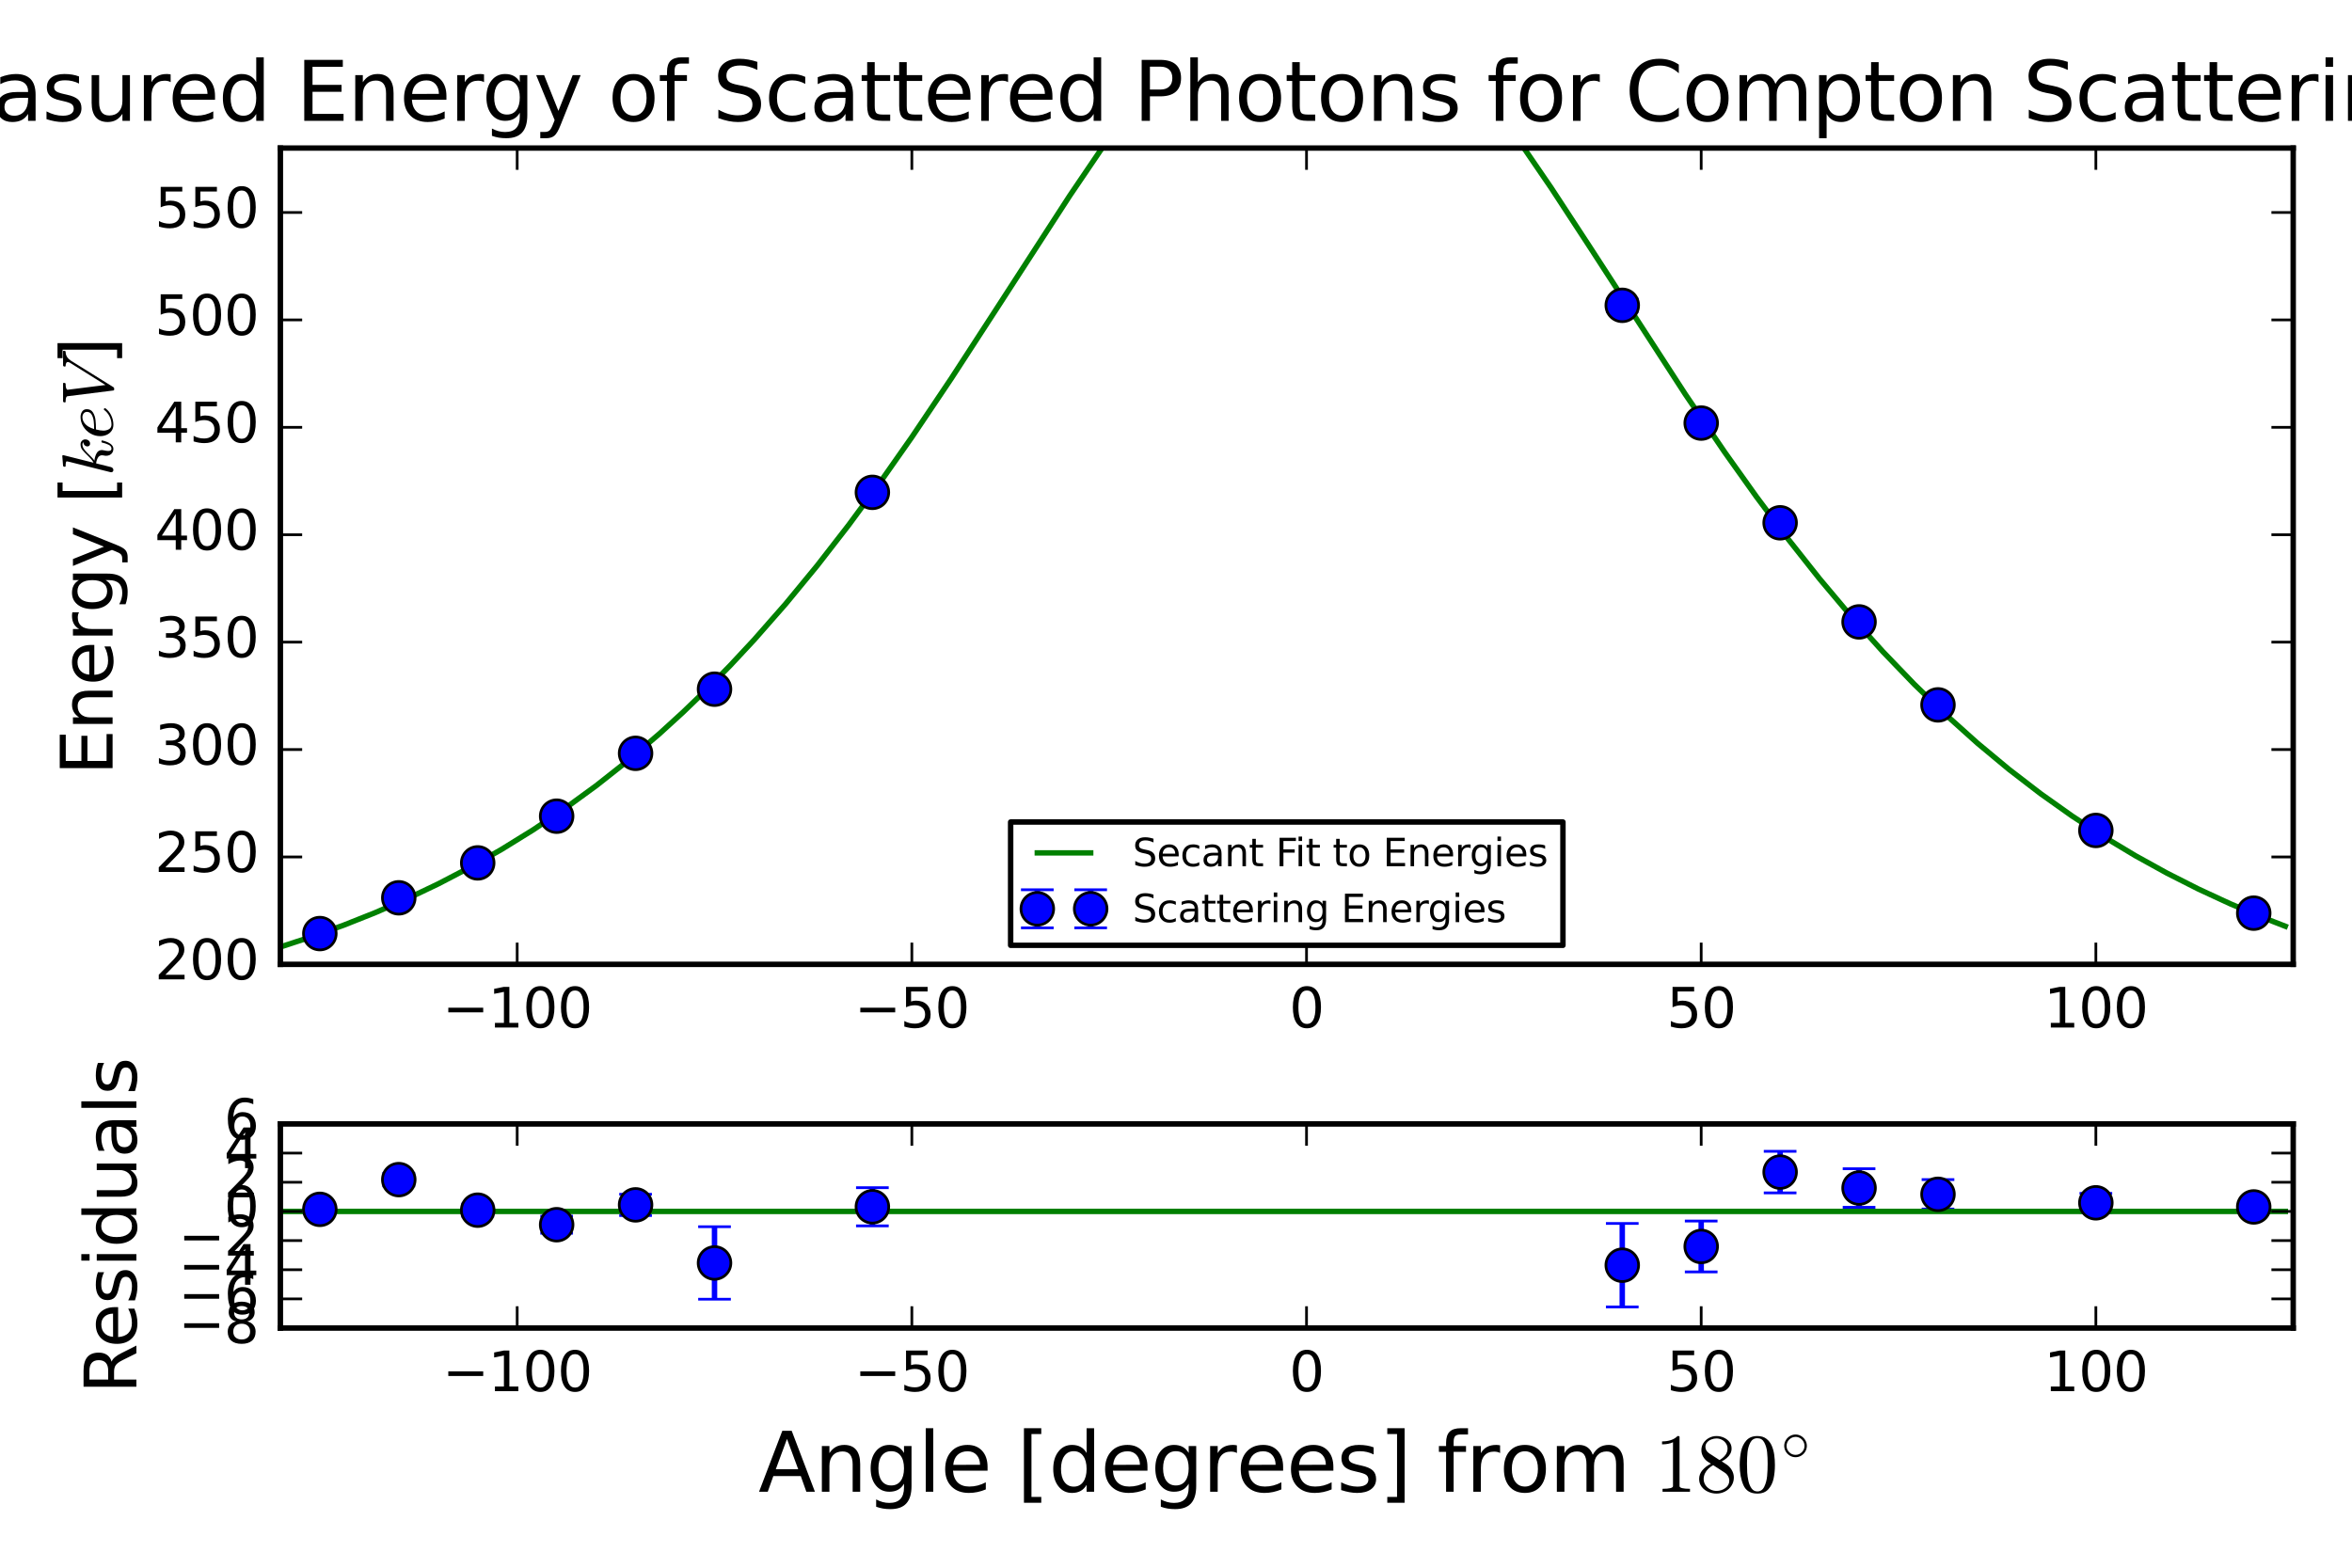<?xml version="1.0" encoding="utf-8" standalone="no"?>
<!DOCTYPE svg PUBLIC "-//W3C//DTD SVG 1.1//EN"
  "http://www.w3.org/Graphics/SVG/1.1/DTD/svg11.dtd">
<svg xmlns:xlink="http://www.w3.org/1999/xlink" width="432pt" height="288pt" viewBox="0 0 432 288" xmlns="http://www.w3.org/2000/svg" version="1.1">
 <defs>
  <style type="text/css">*{stroke-linejoin: round; stroke-linecap: butt}</style>
 </defs>
 <g id="figure_1">
  <g id="patch_1">
   <path d="M 0 288 
L 432 288 
L 432 0 
L 0 0 
z
" style="fill: #ffffff"/>
  </g>
  <g id="axes_1">
   <g id="patch_2">
    <path d="M 51.498 177.163 
L 421.2 177.163 
L 421.2 27.198 
L 51.498 27.198 
z
" style="fill: #ffffff"/>
   </g>
   <g id="LineCollection_1">
    <path d="M 58.747 171.615 
L 58.747 171.399 
" clip-path="url(#p1293440b03)" style="fill: none; stroke: #0000ff"/>
    <path d="M 73.245 165.107 
L 73.245 164.767 
" clip-path="url(#p1293440b03)" style="fill: none; stroke: #0000ff"/>
    <path d="M 87.743 158.687 
L 87.743 158.359 
" clip-path="url(#p1293440b03)" style="fill: none; stroke: #0000ff"/>
    <path d="M 102.241 150.172 
L 102.241 149.71 
" clip-path="url(#p1293440b03)" style="fill: none; stroke: #0000ff"/>
    <path d="M 116.739 138.682 
L 116.739 138.106 
" clip-path="url(#p1293440b03)" style="fill: none; stroke: #0000ff"/>
    <path d="M 131.237 127.591 
L 131.237 125.629 
" clip-path="url(#p1293440b03)" style="fill: none; stroke: #0000ff"/>
    <path d="M 160.234 90.967 
L 160.234 89.933 
" clip-path="url(#p1293440b03)" style="fill: none; stroke: #0000ff"/>
    <path d="M 297.966 57.22 
L 297.966 54.96 
" clip-path="url(#p1293440b03)" style="fill: none; stroke: #0000ff"/>
    <path d="M 312.464 78.414 
L 312.464 77.037 
" clip-path="url(#p1293440b03)" style="fill: none; stroke: #0000ff"/>
    <path d="M 326.962 96.607 
L 326.962 95.481 
" clip-path="url(#p1293440b03)" style="fill: none; stroke: #0000ff"/>
    <path d="M 341.46 114.773 
L 341.46 113.729 
" clip-path="url(#p1293440b03)" style="fill: none; stroke: #0000ff"/>
    <path d="M 355.958 129.894 
L 355.958 129.096 
" clip-path="url(#p1293440b03)" style="fill: none; stroke: #0000ff"/>
    <path d="M 384.955 152.815 
L 384.955 152.303 
" clip-path="url(#p1293440b03)" style="fill: none; stroke: #0000ff"/>
    <path d="M 413.951 167.892 
L 413.951 167.62 
" clip-path="url(#p1293440b03)" style="fill: none; stroke: #0000ff"/>
   </g>
   <g id="line2d_1">
    <defs>
     <path id="maf4b9d0fb7" d="M 3 0 
L -3 -0 
" style="stroke: #0000ff; stroke-width: 0.5"/>
    </defs>
    <g clip-path="url(#p1293440b03)">
     <use xlink:href="#maf4b9d0fb7" x="58.747" y="171.615" style="fill: #0000ff; stroke: #0000ff; stroke-width: 0.5"/>
     <use xlink:href="#maf4b9d0fb7" x="73.245" y="165.107" style="fill: #0000ff; stroke: #0000ff; stroke-width: 0.5"/>
     <use xlink:href="#maf4b9d0fb7" x="87.743" y="158.687" style="fill: #0000ff; stroke: #0000ff; stroke-width: 0.5"/>
     <use xlink:href="#maf4b9d0fb7" x="102.241" y="150.172" style="fill: #0000ff; stroke: #0000ff; stroke-width: 0.5"/>
     <use xlink:href="#maf4b9d0fb7" x="116.739" y="138.682" style="fill: #0000ff; stroke: #0000ff; stroke-width: 0.5"/>
     <use xlink:href="#maf4b9d0fb7" x="131.237" y="127.591" style="fill: #0000ff; stroke: #0000ff; stroke-width: 0.5"/>
     <use xlink:href="#maf4b9d0fb7" x="160.234" y="90.967" style="fill: #0000ff; stroke: #0000ff; stroke-width: 0.5"/>
     <use xlink:href="#maf4b9d0fb7" x="297.966" y="57.22" style="fill: #0000ff; stroke: #0000ff; stroke-width: 0.5"/>
     <use xlink:href="#maf4b9d0fb7" x="312.464" y="78.414" style="fill: #0000ff; stroke: #0000ff; stroke-width: 0.5"/>
     <use xlink:href="#maf4b9d0fb7" x="326.962" y="96.607" style="fill: #0000ff; stroke: #0000ff; stroke-width: 0.5"/>
     <use xlink:href="#maf4b9d0fb7" x="341.46" y="114.773" style="fill: #0000ff; stroke: #0000ff; stroke-width: 0.5"/>
     <use xlink:href="#maf4b9d0fb7" x="355.958" y="129.894" style="fill: #0000ff; stroke: #0000ff; stroke-width: 0.5"/>
     <use xlink:href="#maf4b9d0fb7" x="384.955" y="152.815" style="fill: #0000ff; stroke: #0000ff; stroke-width: 0.5"/>
     <use xlink:href="#maf4b9d0fb7" x="413.951" y="167.892" style="fill: #0000ff; stroke: #0000ff; stroke-width: 0.5"/>
    </g>
   </g>
   <g id="line2d_2">
    <g clip-path="url(#p1293440b03)">
     <use xlink:href="#maf4b9d0fb7" x="58.747" y="171.399" style="fill: #0000ff; stroke: #0000ff; stroke-width: 0.5"/>
     <use xlink:href="#maf4b9d0fb7" x="73.245" y="164.767" style="fill: #0000ff; stroke: #0000ff; stroke-width: 0.5"/>
     <use xlink:href="#maf4b9d0fb7" x="87.743" y="158.359" style="fill: #0000ff; stroke: #0000ff; stroke-width: 0.5"/>
     <use xlink:href="#maf4b9d0fb7" x="102.241" y="149.71" style="fill: #0000ff; stroke: #0000ff; stroke-width: 0.5"/>
     <use xlink:href="#maf4b9d0fb7" x="116.739" y="138.106" style="fill: #0000ff; stroke: #0000ff; stroke-width: 0.5"/>
     <use xlink:href="#maf4b9d0fb7" x="131.237" y="125.629" style="fill: #0000ff; stroke: #0000ff; stroke-width: 0.5"/>
     <use xlink:href="#maf4b9d0fb7" x="160.234" y="89.933" style="fill: #0000ff; stroke: #0000ff; stroke-width: 0.5"/>
     <use xlink:href="#maf4b9d0fb7" x="297.966" y="54.96" style="fill: #0000ff; stroke: #0000ff; stroke-width: 0.5"/>
     <use xlink:href="#maf4b9d0fb7" x="312.464" y="77.037" style="fill: #0000ff; stroke: #0000ff; stroke-width: 0.5"/>
     <use xlink:href="#maf4b9d0fb7" x="326.962" y="95.481" style="fill: #0000ff; stroke: #0000ff; stroke-width: 0.5"/>
     <use xlink:href="#maf4b9d0fb7" x="341.46" y="113.729" style="fill: #0000ff; stroke: #0000ff; stroke-width: 0.5"/>
     <use xlink:href="#maf4b9d0fb7" x="355.958" y="129.096" style="fill: #0000ff; stroke: #0000ff; stroke-width: 0.5"/>
     <use xlink:href="#maf4b9d0fb7" x="384.955" y="152.303" style="fill: #0000ff; stroke: #0000ff; stroke-width: 0.5"/>
     <use xlink:href="#maf4b9d0fb7" x="413.951" y="167.62" style="fill: #0000ff; stroke: #0000ff; stroke-width: 0.5"/>
    </g>
   </g>
   <g id="line2d_3">
    <path d="M 51.498 173.961 
L 57.297 172.067 
L 63.096 169.975 
L 68.895 167.672 
L 74.695 165.144 
L 80.494 162.377 
L 86.293 159.354 
L 92.092 156.059 
L 97.892 152.473 
L 103.691 148.577 
L 109.49 144.35 
L 115.289 139.772 
L 121.089 134.824 
L 125.438 130.857 
L 129.787 126.663 
L 134.137 122.235 
L 138.486 117.568 
L 144.286 110.964 
L 150.085 103.924 
L 155.884 96.452 
L 161.683 88.567 
L 167.483 80.302 
L 174.732 69.516 
L 183.431 56.118 
L 196.479 35.959 
L 202.278 27.409 
L 206.628 21.341 
L 210.977 15.676 
L 213.877 12.172 
L 216.776 8.921 
L 219.676 5.95 
L 222.576 3.288 
L 225.475 0.959 
L 228.354 -1 
M 253.98 -1 
L 255.921 0.27 
L 258.821 2.484 
L 261.72 5.039 
L 264.62 7.912 
L 267.52 11.074 
L 270.419 14.498 
L 274.769 20.062 
L 279.118 26.05 
L 284.918 34.526 
L 292.167 45.609 
L 309.564 72.454 
L 316.813 83.115 
L 322.613 91.258 
L 328.412 99.007 
L 334.211 106.335 
L 340.01 113.229 
L 345.81 119.686 
L 351.609 125.713 
L 357.408 131.322 
L 363.207 136.527 
L 369.007 141.349 
L 374.806 145.807 
L 380.605 149.92 
L 386.404 153.71 
L 392.204 157.196 
L 398.003 160.398 
L 403.802 163.333 
L 409.601 166.018 
L 415.401 168.469 
L 419.75 170.162 
L 419.75 170.162 
" clip-path="url(#p1293440b03)" style="fill: none; stroke: #008000; stroke-linecap: square"/>
   </g>
   <g id="line2d_4">
    <defs>
     <path id="ma2f6e0d701" d="M 0 3 
C 0.796 3 1.559 2.684 2.121 2.121 
C 2.684 1.559 3 0.796 3 0 
C 3 -0.796 2.684 -1.559 2.121 -2.121 
C 1.559 -2.684 0.796 -3 0 -3 
C -0.796 -3 -1.559 -2.684 -2.121 -2.121 
C -2.684 -1.559 -3 -0.796 -3 0 
C -3 0.796 -2.684 1.559 -2.121 2.121 
C -1.559 2.684 -0.796 3 0 3 
z
" style="stroke: #000000; stroke-width: 0.5"/>
    </defs>
    <g clip-path="url(#p1293440b03)">
     <use xlink:href="#ma2f6e0d701" x="58.747" y="171.507" style="fill: #0000ff; stroke: #000000; stroke-width: 0.5"/>
     <use xlink:href="#ma2f6e0d701" x="73.245" y="164.937" style="fill: #0000ff; stroke: #000000; stroke-width: 0.5"/>
     <use xlink:href="#ma2f6e0d701" x="87.743" y="158.523" style="fill: #0000ff; stroke: #000000; stroke-width: 0.5"/>
     <use xlink:href="#ma2f6e0d701" x="102.241" y="149.941" style="fill: #0000ff; stroke: #000000; stroke-width: 0.5"/>
     <use xlink:href="#ma2f6e0d701" x="116.739" y="138.394" style="fill: #0000ff; stroke: #000000; stroke-width: 0.5"/>
     <use xlink:href="#ma2f6e0d701" x="131.237" y="126.61" style="fill: #0000ff; stroke: #000000; stroke-width: 0.5"/>
     <use xlink:href="#ma2f6e0d701" x="160.234" y="90.45" style="fill: #0000ff; stroke: #000000; stroke-width: 0.5"/>
     <use xlink:href="#ma2f6e0d701" x="297.966" y="56.09" style="fill: #0000ff; stroke: #000000; stroke-width: 0.5"/>
     <use xlink:href="#ma2f6e0d701" x="312.464" y="77.725" style="fill: #0000ff; stroke: #000000; stroke-width: 0.5"/>
     <use xlink:href="#ma2f6e0d701" x="326.962" y="96.044" style="fill: #0000ff; stroke: #000000; stroke-width: 0.5"/>
     <use xlink:href="#ma2f6e0d701" x="341.46" y="114.251" style="fill: #0000ff; stroke: #000000; stroke-width: 0.5"/>
     <use xlink:href="#ma2f6e0d701" x="355.958" y="129.495" style="fill: #0000ff; stroke: #000000; stroke-width: 0.5"/>
     <use xlink:href="#ma2f6e0d701" x="384.955" y="152.559" style="fill: #0000ff; stroke: #000000; stroke-width: 0.5"/>
     <use xlink:href="#ma2f6e0d701" x="413.951" y="167.756" style="fill: #0000ff; stroke: #000000; stroke-width: 0.5"/>
    </g>
   </g>
   <g id="patch_3">
    <path d="M 51.498 177.163 
L 51.498 27.198 
" style="fill: none; stroke: #000000; stroke-linejoin: miter; stroke-linecap: square"/>
   </g>
   <g id="patch_4">
    <path d="M 421.2 177.163 
L 421.2 27.198 
" style="fill: none; stroke: #000000; stroke-linejoin: miter; stroke-linecap: square"/>
   </g>
   <g id="patch_5">
    <path d="M 51.498 177.163 
L 421.2 177.163 
" style="fill: none; stroke: #000000; stroke-linejoin: miter; stroke-linecap: square"/>
   </g>
   <g id="patch_6">
    <path d="M 51.498 27.198 
L 421.2 27.198 
" style="fill: none; stroke: #000000; stroke-linejoin: miter; stroke-linecap: square"/>
   </g>
   <g id="matplotlib.axis_1">
    <g id="xtick_1">
     <g id="line2d_5">
      <defs>
       <path id="m7c0b6f8b10" d="M 0 0 
L 0 -4 
" style="stroke: #000000; stroke-width: 0.5"/>
      </defs>
      <g>
       <use xlink:href="#m7c0b6f8b10" x="94.992" y="177.163" style="stroke: #000000; stroke-width: 0.5"/>
      </g>
     </g>
     <g id="line2d_6">
      <defs>
       <path id="mdc9966047b" d="M 0 0 
L 0 4 
" style="stroke: #000000; stroke-width: 0.5"/>
      </defs>
      <g>
       <use xlink:href="#mdc9966047b" x="94.992" y="27.198" style="stroke: #000000; stroke-width: 0.5"/>
      </g>
     </g>
     <g id="text_1">
      <!-- −100 -->
      <g transform="translate(81.258 188.762)scale(0.1 -0.1)">
       <defs>
        <path id="DejaVuSans-2212" d="M 678 2272 
L 4684 2272 
L 4684 1741 
L 678 1741 
L 678 2272 
z
" transform="scale(0.016)"/>
        <path id="DejaVuSans-31" d="M 794 531 
L 1825 531 
L 1825 4091 
L 703 3866 
L 703 4441 
L 1819 4666 
L 2450 4666 
L 2450 531 
L 3481 531 
L 3481 0 
L 794 0 
L 794 531 
z
" transform="scale(0.016)"/>
        <path id="DejaVuSans-30" d="M 2034 4250 
Q 1547 4250 1301 3770 
Q 1056 3291 1056 2328 
Q 1056 1369 1301 889 
Q 1547 409 2034 409 
Q 2525 409 2770 889 
Q 3016 1369 3016 2328 
Q 3016 3291 2770 3770 
Q 2525 4250 2034 4250 
z
M 2034 4750 
Q 2819 4750 3233 4129 
Q 3647 3509 3647 2328 
Q 3647 1150 3233 529 
Q 2819 -91 2034 -91 
Q 1250 -91 836 529 
Q 422 1150 422 2328 
Q 422 3509 836 4129 
Q 1250 4750 2034 4750 
z
" transform="scale(0.016)"/>
       </defs>
       <use xlink:href="#DejaVuSans-2212"/>
       <use xlink:href="#DejaVuSans-31" x="83.789"/>
       <use xlink:href="#DejaVuSans-30" x="147.412"/>
       <use xlink:href="#DejaVuSans-30" x="211.035"/>
      </g>
     </g>
    </g>
    <g id="xtick_2">
     <g id="line2d_7">
      <g>
       <use xlink:href="#m7c0b6f8b10" x="167.483" y="177.163" style="stroke: #000000; stroke-width: 0.5"/>
      </g>
     </g>
     <g id="line2d_8">
      <g>
       <use xlink:href="#mdc9966047b" x="167.483" y="27.198" style="stroke: #000000; stroke-width: 0.5"/>
      </g>
     </g>
     <g id="text_2">
      <!-- −50 -->
      <g transform="translate(156.93 188.762)scale(0.1 -0.1)">
       <defs>
        <path id="DejaVuSans-35" d="M 691 4666 
L 3169 4666 
L 3169 4134 
L 1269 4134 
L 1269 2991 
Q 1406 3038 1543 3061 
Q 1681 3084 1819 3084 
Q 2600 3084 3056 2656 
Q 3513 2228 3513 1497 
Q 3513 744 3044 326 
Q 2575 -91 1722 -91 
Q 1428 -91 1123 -41 
Q 819 9 494 109 
L 494 744 
Q 775 591 1075 516 
Q 1375 441 1709 441 
Q 2250 441 2565 725 
Q 2881 1009 2881 1497 
Q 2881 1984 2565 2268 
Q 2250 2553 1709 2553 
Q 1456 2553 1204 2497 
Q 953 2441 691 2322 
L 691 4666 
z
" transform="scale(0.016)"/>
       </defs>
       <use xlink:href="#DejaVuSans-2212"/>
       <use xlink:href="#DejaVuSans-35" x="83.789"/>
       <use xlink:href="#DejaVuSans-30" x="147.412"/>
      </g>
     </g>
    </g>
    <g id="xtick_3">
     <g id="line2d_9">
      <g>
       <use xlink:href="#m7c0b6f8b10" x="239.973" y="177.163" style="stroke: #000000; stroke-width: 0.5"/>
      </g>
     </g>
     <g id="line2d_10">
      <g>
       <use xlink:href="#mdc9966047b" x="239.973" y="27.198" style="stroke: #000000; stroke-width: 0.5"/>
      </g>
     </g>
     <g id="text_3">
      <!-- 0 -->
      <g transform="translate(236.792 188.762)scale(0.1 -0.1)">
       <use xlink:href="#DejaVuSans-30"/>
      </g>
     </g>
    </g>
    <g id="xtick_4">
     <g id="line2d_11">
      <g>
       <use xlink:href="#m7c0b6f8b10" x="312.464" y="177.163" style="stroke: #000000; stroke-width: 0.5"/>
      </g>
     </g>
     <g id="line2d_12">
      <g>
       <use xlink:href="#mdc9966047b" x="312.464" y="27.198" style="stroke: #000000; stroke-width: 0.5"/>
      </g>
     </g>
     <g id="text_4">
      <!-- 50 -->
      <g transform="translate(306.101 188.762)scale(0.1 -0.1)">
       <use xlink:href="#DejaVuSans-35"/>
       <use xlink:href="#DejaVuSans-30" x="63.623"/>
      </g>
     </g>
    </g>
    <g id="xtick_5">
     <g id="line2d_13">
      <g>
       <use xlink:href="#m7c0b6f8b10" x="384.955" y="177.163" style="stroke: #000000; stroke-width: 0.5"/>
      </g>
     </g>
     <g id="line2d_14">
      <g>
       <use xlink:href="#mdc9966047b" x="384.955" y="27.198" style="stroke: #000000; stroke-width: 0.5"/>
      </g>
     </g>
     <g id="text_5">
      <!-- 100 -->
      <g transform="translate(375.411 188.762)scale(0.1 -0.1)">
       <use xlink:href="#DejaVuSans-31"/>
       <use xlink:href="#DejaVuSans-30" x="63.623"/>
       <use xlink:href="#DejaVuSans-30" x="127.246"/>
      </g>
     </g>
    </g>
   </g>
   <g id="matplotlib.axis_2">
    <g id="ytick_1">
     <g id="line2d_15">
      <defs>
       <path id="mcf309428b5" d="M 0 0 
L 4 0 
" style="stroke: #000000; stroke-width: 0.5"/>
      </defs>
      <g>
       <use xlink:href="#mcf309428b5" x="51.498" y="177.163" style="stroke: #000000; stroke-width: 0.5"/>
      </g>
     </g>
     <g id="line2d_16">
      <defs>
       <path id="m60c7afe951" d="M 0 0 
L -4 0 
" style="stroke: #000000; stroke-width: 0.5"/>
      </defs>
      <g>
       <use xlink:href="#m60c7afe951" x="421.2" y="177.163" style="stroke: #000000; stroke-width: 0.5"/>
      </g>
     </g>
     <g id="text_6">
      <!-- 200 -->
      <g transform="translate(28.41 179.923)scale(0.1 -0.1)">
       <defs>
        <path id="DejaVuSans-32" d="M 1228 531 
L 3431 531 
L 3431 0 
L 469 0 
L 469 531 
Q 828 903 1448 1529 
Q 2069 2156 2228 2338 
Q 2531 2678 2651 2914 
Q 2772 3150 2772 3378 
Q 2772 3750 2511 3984 
Q 2250 4219 1831 4219 
Q 1534 4219 1204 4116 
Q 875 4013 500 3803 
L 500 4441 
Q 881 4594 1212 4672 
Q 1544 4750 1819 4750 
Q 2544 4750 2975 4387 
Q 3406 4025 3406 3419 
Q 3406 3131 3298 2873 
Q 3191 2616 2906 2266 
Q 2828 2175 2409 1742 
Q 1991 1309 1228 531 
z
" transform="scale(0.016)"/>
       </defs>
       <use xlink:href="#DejaVuSans-32"/>
       <use xlink:href="#DejaVuSans-30" x="63.623"/>
       <use xlink:href="#DejaVuSans-30" x="127.246"/>
      </g>
     </g>
    </g>
    <g id="ytick_2">
     <g id="line2d_17">
      <g>
       <use xlink:href="#mcf309428b5" x="51.498" y="157.431" style="stroke: #000000; stroke-width: 0.5"/>
      </g>
     </g>
     <g id="line2d_18">
      <g>
       <use xlink:href="#m60c7afe951" x="421.2" y="157.431" style="stroke: #000000; stroke-width: 0.5"/>
      </g>
     </g>
     <g id="text_7">
      <!-- 250 -->
      <g transform="translate(28.41 160.19)scale(0.1 -0.1)">
       <use xlink:href="#DejaVuSans-32"/>
       <use xlink:href="#DejaVuSans-35" x="63.623"/>
       <use xlink:href="#DejaVuSans-30" x="127.246"/>
      </g>
     </g>
    </g>
    <g id="ytick_3">
     <g id="line2d_19">
      <g>
       <use xlink:href="#mcf309428b5" x="51.498" y="137.699" style="stroke: #000000; stroke-width: 0.5"/>
      </g>
     </g>
     <g id="line2d_20">
      <g>
       <use xlink:href="#m60c7afe951" x="421.2" y="137.699" style="stroke: #000000; stroke-width: 0.5"/>
      </g>
     </g>
     <g id="text_8">
      <!-- 300 -->
      <g transform="translate(28.41 140.458)scale(0.1 -0.1)">
       <defs>
        <path id="DejaVuSans-33" d="M 2597 2516 
Q 3050 2419 3304 2112 
Q 3559 1806 3559 1356 
Q 3559 666 3084 287 
Q 2609 -91 1734 -91 
Q 1441 -91 1130 -33 
Q 819 25 488 141 
L 488 750 
Q 750 597 1062 519 
Q 1375 441 1716 441 
Q 2309 441 2620 675 
Q 2931 909 2931 1356 
Q 2931 1769 2642 2001 
Q 2353 2234 1838 2234 
L 1294 2234 
L 1294 2753 
L 1863 2753 
Q 2328 2753 2575 2939 
Q 2822 3125 2822 3475 
Q 2822 3834 2567 4026 
Q 2313 4219 1838 4219 
Q 1578 4219 1281 4162 
Q 984 4106 628 3988 
L 628 4550 
Q 988 4650 1302 4700 
Q 1616 4750 1894 4750 
Q 2613 4750 3031 4423 
Q 3450 4097 3450 3541 
Q 3450 3153 3228 2886 
Q 3006 2619 2597 2516 
z
" transform="scale(0.016)"/>
       </defs>
       <use xlink:href="#DejaVuSans-33"/>
       <use xlink:href="#DejaVuSans-30" x="63.623"/>
       <use xlink:href="#DejaVuSans-30" x="127.246"/>
      </g>
     </g>
    </g>
    <g id="ytick_4">
     <g id="line2d_21">
      <g>
       <use xlink:href="#mcf309428b5" x="51.498" y="117.966" style="stroke: #000000; stroke-width: 0.5"/>
      </g>
     </g>
     <g id="line2d_22">
      <g>
       <use xlink:href="#m60c7afe951" x="421.2" y="117.966" style="stroke: #000000; stroke-width: 0.5"/>
      </g>
     </g>
     <g id="text_9">
      <!-- 350 -->
      <g transform="translate(28.41 120.726)scale(0.1 -0.1)">
       <use xlink:href="#DejaVuSans-33"/>
       <use xlink:href="#DejaVuSans-35" x="63.623"/>
       <use xlink:href="#DejaVuSans-30" x="127.246"/>
      </g>
     </g>
    </g>
    <g id="ytick_5">
     <g id="line2d_23">
      <g>
       <use xlink:href="#mcf309428b5" x="51.498" y="98.234" style="stroke: #000000; stroke-width: 0.5"/>
      </g>
     </g>
     <g id="line2d_24">
      <g>
       <use xlink:href="#m60c7afe951" x="421.2" y="98.234" style="stroke: #000000; stroke-width: 0.5"/>
      </g>
     </g>
     <g id="text_10">
      <!-- 400 -->
      <g transform="translate(28.41 100.993)scale(0.1 -0.1)">
       <defs>
        <path id="DejaVuSans-34" d="M 2419 4116 
L 825 1625 
L 2419 1625 
L 2419 4116 
z
M 2253 4666 
L 3047 4666 
L 3047 1625 
L 3713 1625 
L 3713 1100 
L 3047 1100 
L 3047 0 
L 2419 0 
L 2419 1100 
L 313 1100 
L 313 1709 
L 2253 4666 
z
" transform="scale(0.016)"/>
       </defs>
       <use xlink:href="#DejaVuSans-34"/>
       <use xlink:href="#DejaVuSans-30" x="63.623"/>
       <use xlink:href="#DejaVuSans-30" x="127.246"/>
      </g>
     </g>
    </g>
    <g id="ytick_6">
     <g id="line2d_25">
      <g>
       <use xlink:href="#mcf309428b5" x="51.498" y="78.502" style="stroke: #000000; stroke-width: 0.5"/>
      </g>
     </g>
     <g id="line2d_26">
      <g>
       <use xlink:href="#m60c7afe951" x="421.2" y="78.502" style="stroke: #000000; stroke-width: 0.5"/>
      </g>
     </g>
     <g id="text_11">
      <!-- 450 -->
      <g transform="translate(28.41 81.261)scale(0.1 -0.1)">
       <use xlink:href="#DejaVuSans-34"/>
       <use xlink:href="#DejaVuSans-35" x="63.623"/>
       <use xlink:href="#DejaVuSans-30" x="127.246"/>
      </g>
     </g>
    </g>
    <g id="ytick_7">
     <g id="line2d_27">
      <g>
       <use xlink:href="#mcf309428b5" x="51.498" y="58.769" style="stroke: #000000; stroke-width: 0.5"/>
      </g>
     </g>
     <g id="line2d_28">
      <g>
       <use xlink:href="#m60c7afe951" x="421.2" y="58.769" style="stroke: #000000; stroke-width: 0.5"/>
      </g>
     </g>
     <g id="text_12">
      <!-- 500 -->
      <g transform="translate(28.41 61.529)scale(0.1 -0.1)">
       <use xlink:href="#DejaVuSans-35"/>
       <use xlink:href="#DejaVuSans-30" x="63.623"/>
       <use xlink:href="#DejaVuSans-30" x="127.246"/>
      </g>
     </g>
    </g>
    <g id="ytick_8">
     <g id="line2d_29">
      <g>
       <use xlink:href="#mcf309428b5" x="51.498" y="39.037" style="stroke: #000000; stroke-width: 0.5"/>
      </g>
     </g>
     <g id="line2d_30">
      <g>
       <use xlink:href="#m60c7afe951" x="421.2" y="39.037" style="stroke: #000000; stroke-width: 0.5"/>
      </g>
     </g>
     <g id="text_13">
      <!-- 550 -->
      <g transform="translate(28.41 41.796)scale(0.1 -0.1)">
       <use xlink:href="#DejaVuSans-35"/>
       <use xlink:href="#DejaVuSans-35" x="63.623"/>
       <use xlink:href="#DejaVuSans-30" x="127.246"/>
      </g>
     </g>
    </g>
    <g id="text_14">
     <!-- Energy [$keV$] -->
     <g transform="translate(20.68 142.415)rotate(-90)scale(0.13 -0.13)">
      <defs>
       <path id="DejaVuSans-45" d="M 628 4666 
L 3578 4666 
L 3578 4134 
L 1259 4134 
L 1259 2753 
L 3481 2753 
L 3481 2222 
L 1259 2222 
L 1259 531 
L 3634 531 
L 3634 0 
L 628 0 
L 628 4666 
z
" transform="scale(0.016)"/>
       <path id="DejaVuSans-6e" d="M 3513 2113 
L 3513 0 
L 2938 0 
L 2938 2094 
Q 2938 2591 2744 2837 
Q 2550 3084 2163 3084 
Q 1697 3084 1428 2787 
Q 1159 2491 1159 1978 
L 1159 0 
L 581 0 
L 581 3500 
L 1159 3500 
L 1159 2956 
Q 1366 3272 1645 3428 
Q 1925 3584 2291 3584 
Q 2894 3584 3203 3211 
Q 3513 2838 3513 2113 
z
" transform="scale(0.016)"/>
       <path id="DejaVuSans-65" d="M 3597 1894 
L 3597 1613 
L 953 1613 
Q 991 1019 1311 708 
Q 1631 397 2203 397 
Q 2534 397 2845 478 
Q 3156 559 3463 722 
L 3463 178 
Q 3153 47 2828 -22 
Q 2503 -91 2169 -91 
Q 1331 -91 842 396 
Q 353 884 353 1716 
Q 353 2575 817 3079 
Q 1281 3584 2069 3584 
Q 2775 3584 3186 3129 
Q 3597 2675 3597 1894 
z
M 3022 2063 
Q 3016 2534 2758 2815 
Q 2500 3097 2075 3097 
Q 1594 3097 1305 2825 
Q 1016 2553 972 2059 
L 3022 2063 
z
" transform="scale(0.016)"/>
       <path id="DejaVuSans-72" d="M 2631 2963 
Q 2534 3019 2420 3045 
Q 2306 3072 2169 3072 
Q 1681 3072 1420 2755 
Q 1159 2438 1159 1844 
L 1159 0 
L 581 0 
L 581 3500 
L 1159 3500 
L 1159 2956 
Q 1341 3275 1631 3429 
Q 1922 3584 2338 3584 
Q 2397 3584 2469 3576 
Q 2541 3569 2628 3553 
L 2631 2963 
z
" transform="scale(0.016)"/>
       <path id="DejaVuSans-67" d="M 2906 1791 
Q 2906 2416 2648 2759 
Q 2391 3103 1925 3103 
Q 1463 3103 1205 2759 
Q 947 2416 947 1791 
Q 947 1169 1205 825 
Q 1463 481 1925 481 
Q 2391 481 2648 825 
Q 2906 1169 2906 1791 
z
M 3481 434 
Q 3481 -459 3084 -895 
Q 2688 -1331 1869 -1331 
Q 1566 -1331 1297 -1286 
Q 1028 -1241 775 -1147 
L 775 -588 
Q 1028 -725 1275 -790 
Q 1522 -856 1778 -856 
Q 2344 -856 2625 -561 
Q 2906 -266 2906 331 
L 2906 616 
Q 2728 306 2450 153 
Q 2172 0 1784 0 
Q 1141 0 747 490 
Q 353 981 353 1791 
Q 353 2603 747 3093 
Q 1141 3584 1784 3584 
Q 2172 3584 2450 3431 
Q 2728 3278 2906 2969 
L 2906 3500 
L 3481 3500 
L 3481 434 
z
" transform="scale(0.016)"/>
       <path id="DejaVuSans-79" d="M 2059 -325 
Q 1816 -950 1584 -1140 
Q 1353 -1331 966 -1331 
L 506 -1331 
L 506 -850 
L 844 -850 
Q 1081 -850 1212 -737 
Q 1344 -625 1503 -206 
L 1606 56 
L 191 3500 
L 800 3500 
L 1894 763 
L 2988 3500 
L 3597 3500 
L 2059 -325 
z
" transform="scale(0.016)"/>
       <path id="DejaVuSans-20" transform="scale(0.016)"/>
       <path id="DejaVuSans-5b" d="M 550 4863 
L 1875 4863 
L 1875 4416 
L 1125 4416 
L 1125 -397 
L 1875 -397 
L 1875 -844 
L 550 -844 
L 550 4863 
z
" transform="scale(0.016)"/>
       <path id="Cmmi10-6b" d="M 341 116 
Q 341 153 347 172 
L 1275 3872 
Q 1300 3981 1306 4044 
Q 1306 4147 891 4147 
Q 825 4147 825 4231 
Q 828 4247 839 4287 
Q 850 4328 867 4350 
Q 884 4372 916 4372 
L 1778 4441 
L 1797 4441 
Q 1797 4434 1819 4423 
Q 1841 4413 1844 4409 
Q 1856 4378 1856 4359 
L 1184 1684 
Q 1416 1781 1767 2145 
Q 2119 2509 2317 2668 
Q 2516 2828 2816 2828 
Q 2994 2828 3119 2706 
Q 3244 2584 3244 2406 
Q 3244 2294 3197 2198 
Q 3150 2103 3065 2043 
Q 2981 1984 2869 1984 
Q 2766 1984 2695 2048 
Q 2625 2113 2625 2216 
Q 2625 2369 2733 2473 
Q 2841 2578 2994 2578 
Q 2931 2663 2803 2663 
Q 2613 2663 2436 2553 
Q 2259 2444 2054 2239 
Q 1850 2034 1681 1864 
Q 1513 1694 1369 1606 
Q 1747 1563 2025 1408 
Q 2303 1253 2303 934 
Q 2303 869 2278 769 
Q 2222 528 2222 384 
Q 2222 97 2419 97 
Q 2650 97 2770 350 
Q 2891 603 2969 941 
Q 2981 978 3022 978 
L 3097 978 
Q 3122 978 3139 962 
Q 3156 947 3156 922 
Q 3156 916 3150 903 
Q 2909 -72 2406 -72 
Q 2225 -72 2086 12 
Q 1947 97 1872 242 
Q 1797 388 1797 569 
Q 1797 672 1825 781 
Q 1844 856 1844 922 
Q 1844 1169 1625 1297 
Q 1406 1425 1125 1453 
L 800 147 
Q 775 50 703 -11 
Q 631 -72 538 -72 
Q 456 -72 398 -17 
Q 341 38 341 116 
z
" transform="scale(0.016)"/>
       <path id="Cmmi10-65" d="M 1288 -72 
Q 981 -72 751 87 
Q 522 247 401 517 
Q 281 788 281 1088 
Q 281 1544 511 1945 
Q 741 2347 1134 2587 
Q 1528 2828 1978 2828 
Q 2253 2828 2458 2686 
Q 2663 2544 2663 2278 
Q 2663 1909 2369 1729 
Q 2075 1550 1706 1508 
Q 1338 1466 891 1466 
L 872 1466 
Q 769 1084 769 813 
Q 769 528 900 312 
Q 1031 97 1300 97 
Q 1681 97 2032 272 
Q 2384 447 2606 756 
Q 2625 775 2656 775 
Q 2688 775 2720 739 
Q 2753 703 2753 672 
Q 2753 647 2741 634 
Q 2506 306 2109 117 
Q 1713 -72 1288 -72 
z
M 909 1631 
Q 1281 1631 1597 1665 
Q 1913 1700 2169 1839 
Q 2425 1978 2425 2272 
Q 2425 2391 2359 2480 
Q 2294 2569 2189 2616 
Q 2084 2663 1972 2663 
Q 1700 2663 1483 2516 
Q 1266 2369 1125 2133 
Q 984 1897 909 1631 
z
" transform="scale(0.016)"/>
       <path id="Cmmi10-56" d="M 1409 -72 
L 897 4006 
Q 850 4147 416 4147 
Q 353 4147 353 4231 
Q 366 4300 384 4336 
Q 403 4372 459 4372 
L 2022 4372 
Q 2056 4372 2072 4347 
Q 2088 4322 2088 4288 
Q 2063 4147 2003 4147 
Q 1503 4147 1472 3975 
L 1894 628 
L 3866 3775 
Q 3922 3881 3922 3944 
Q 3922 4056 3820 4101 
Q 3719 4147 3584 4147 
Q 3519 4147 3519 4231 
Q 3531 4281 3540 4309 
Q 3550 4338 3569 4355 
Q 3588 4372 3628 4372 
L 4863 4372 
Q 4922 4372 4922 4288 
Q 4897 4147 4838 4147 
Q 4356 4147 4084 3725 
Q 4072 3713 4063 3713 
L 1703 -72 
Q 1656 -141 1581 -141 
L 1491 -141 
Q 1419 -141 1409 -72 
z
" transform="scale(0.016)"/>
       <path id="DejaVuSans-5d" d="M 1947 4863 
L 1947 -844 
L 622 -844 
L 622 -397 
L 1369 -397 
L 1369 4416 
L 622 4416 
L 622 4863 
L 1947 4863 
z
" transform="scale(0.016)"/>
      </defs>
      <use xlink:href="#DejaVuSans-45" transform="translate(0 0.016)"/>
      <use xlink:href="#DejaVuSans-6e" transform="translate(63.184 0.016)"/>
      <use xlink:href="#DejaVuSans-65" transform="translate(126.562 0.016)"/>
      <use xlink:href="#DejaVuSans-72" transform="translate(188.086 0.016)"/>
      <use xlink:href="#DejaVuSans-67" transform="translate(229.199 0.016)"/>
      <use xlink:href="#DejaVuSans-79" transform="translate(292.676 0.016)"/>
      <use xlink:href="#DejaVuSans-20" transform="translate(351.855 0.016)"/>
      <use xlink:href="#DejaVuSans-5b" transform="translate(383.643 0.016)"/>
      <use xlink:href="#Cmmi10-6b" transform="translate(422.656 0.016)"/>
      <use xlink:href="#Cmmi10-65" transform="translate(474.658 0.016)"/>
      <use xlink:href="#Cmmi10-56" transform="translate(521.143 0.016)"/>
      <use xlink:href="#DejaVuSans-5d" transform="translate(579.443 0.016)"/>
     </g>
    </g>
   </g>
   <g id="text_15">
    <!-- Measured Energy of Scattered Photons for Compton Scattering Angle -->
    <g transform="translate(-23.652 22.198)scale(0.15 -0.15)">
     <defs>
      <path id="DejaVuSans-4d" d="M 628 4666 
L 1569 4666 
L 2759 1491 
L 3956 4666 
L 4897 4666 
L 4897 0 
L 4281 0 
L 4281 4097 
L 3078 897 
L 2444 897 
L 1241 4097 
L 1241 0 
L 628 0 
L 628 4666 
z
" transform="scale(0.016)"/>
      <path id="DejaVuSans-61" d="M 2194 1759 
Q 1497 1759 1228 1600 
Q 959 1441 959 1056 
Q 959 750 1161 570 
Q 1363 391 1709 391 
Q 2188 391 2477 730 
Q 2766 1069 2766 1631 
L 2766 1759 
L 2194 1759 
z
M 3341 1997 
L 3341 0 
L 2766 0 
L 2766 531 
Q 2569 213 2275 61 
Q 1981 -91 1556 -91 
Q 1019 -91 701 211 
Q 384 513 384 1019 
Q 384 1609 779 1909 
Q 1175 2209 1959 2209 
L 2766 2209 
L 2766 2266 
Q 2766 2663 2505 2880 
Q 2244 3097 1772 3097 
Q 1472 3097 1187 3025 
Q 903 2953 641 2809 
L 641 3341 
Q 956 3463 1253 3523 
Q 1550 3584 1831 3584 
Q 2591 3584 2966 3190 
Q 3341 2797 3341 1997 
z
" transform="scale(0.016)"/>
      <path id="DejaVuSans-73" d="M 2834 3397 
L 2834 2853 
Q 2591 2978 2328 3040 
Q 2066 3103 1784 3103 
Q 1356 3103 1142 2972 
Q 928 2841 928 2578 
Q 928 2378 1081 2264 
Q 1234 2150 1697 2047 
L 1894 2003 
Q 2506 1872 2764 1633 
Q 3022 1394 3022 966 
Q 3022 478 2636 193 
Q 2250 -91 1575 -91 
Q 1294 -91 989 -36 
Q 684 19 347 128 
L 347 722 
Q 666 556 975 473 
Q 1284 391 1588 391 
Q 1994 391 2212 530 
Q 2431 669 2431 922 
Q 2431 1156 2273 1281 
Q 2116 1406 1581 1522 
L 1381 1569 
Q 847 1681 609 1914 
Q 372 2147 372 2553 
Q 372 3047 722 3315 
Q 1072 3584 1716 3584 
Q 2034 3584 2315 3537 
Q 2597 3491 2834 3397 
z
" transform="scale(0.016)"/>
      <path id="DejaVuSans-75" d="M 544 1381 
L 544 3500 
L 1119 3500 
L 1119 1403 
Q 1119 906 1312 657 
Q 1506 409 1894 409 
Q 2359 409 2629 706 
Q 2900 1003 2900 1516 
L 2900 3500 
L 3475 3500 
L 3475 0 
L 2900 0 
L 2900 538 
Q 2691 219 2414 64 
Q 2138 -91 1772 -91 
Q 1169 -91 856 284 
Q 544 659 544 1381 
z
M 1991 3584 
L 1991 3584 
z
" transform="scale(0.016)"/>
      <path id="DejaVuSans-64" d="M 2906 2969 
L 2906 4863 
L 3481 4863 
L 3481 0 
L 2906 0 
L 2906 525 
Q 2725 213 2448 61 
Q 2172 -91 1784 -91 
Q 1150 -91 751 415 
Q 353 922 353 1747 
Q 353 2572 751 3078 
Q 1150 3584 1784 3584 
Q 2172 3584 2448 3432 
Q 2725 3281 2906 2969 
z
M 947 1747 
Q 947 1113 1208 752 
Q 1469 391 1925 391 
Q 2381 391 2643 752 
Q 2906 1113 2906 1747 
Q 2906 2381 2643 2742 
Q 2381 3103 1925 3103 
Q 1469 3103 1208 2742 
Q 947 2381 947 1747 
z
" transform="scale(0.016)"/>
      <path id="DejaVuSans-6f" d="M 1959 3097 
Q 1497 3097 1228 2736 
Q 959 2375 959 1747 
Q 959 1119 1226 758 
Q 1494 397 1959 397 
Q 2419 397 2687 759 
Q 2956 1122 2956 1747 
Q 2956 2369 2687 2733 
Q 2419 3097 1959 3097 
z
M 1959 3584 
Q 2709 3584 3137 3096 
Q 3566 2609 3566 1747 
Q 3566 888 3137 398 
Q 2709 -91 1959 -91 
Q 1206 -91 779 398 
Q 353 888 353 1747 
Q 353 2609 779 3096 
Q 1206 3584 1959 3584 
z
" transform="scale(0.016)"/>
      <path id="DejaVuSans-66" d="M 2375 4863 
L 2375 4384 
L 1825 4384 
Q 1516 4384 1395 4259 
Q 1275 4134 1275 3809 
L 1275 3500 
L 2222 3500 
L 2222 3053 
L 1275 3053 
L 1275 0 
L 697 0 
L 697 3053 
L 147 3053 
L 147 3500 
L 697 3500 
L 697 3744 
Q 697 4328 969 4595 
Q 1241 4863 1831 4863 
L 2375 4863 
z
" transform="scale(0.016)"/>
      <path id="DejaVuSans-53" d="M 3425 4513 
L 3425 3897 
Q 3066 4069 2747 4153 
Q 2428 4238 2131 4238 
Q 1616 4238 1336 4038 
Q 1056 3838 1056 3469 
Q 1056 3159 1242 3001 
Q 1428 2844 1947 2747 
L 2328 2669 
Q 3034 2534 3370 2195 
Q 3706 1856 3706 1288 
Q 3706 609 3251 259 
Q 2797 -91 1919 -91 
Q 1588 -91 1214 -16 
Q 841 59 441 206 
L 441 856 
Q 825 641 1194 531 
Q 1563 422 1919 422 
Q 2459 422 2753 634 
Q 3047 847 3047 1241 
Q 3047 1584 2836 1778 
Q 2625 1972 2144 2069 
L 1759 2144 
Q 1053 2284 737 2584 
Q 422 2884 422 3419 
Q 422 4038 858 4394 
Q 1294 4750 2059 4750 
Q 2388 4750 2728 4690 
Q 3069 4631 3425 4513 
z
" transform="scale(0.016)"/>
      <path id="DejaVuSans-63" d="M 3122 3366 
L 3122 2828 
Q 2878 2963 2633 3030 
Q 2388 3097 2138 3097 
Q 1578 3097 1268 2742 
Q 959 2388 959 1747 
Q 959 1106 1268 751 
Q 1578 397 2138 397 
Q 2388 397 2633 464 
Q 2878 531 3122 666 
L 3122 134 
Q 2881 22 2623 -34 
Q 2366 -91 2075 -91 
Q 1284 -91 818 406 
Q 353 903 353 1747 
Q 353 2603 823 3093 
Q 1294 3584 2113 3584 
Q 2378 3584 2631 3529 
Q 2884 3475 3122 3366 
z
" transform="scale(0.016)"/>
      <path id="DejaVuSans-74" d="M 1172 4494 
L 1172 3500 
L 2356 3500 
L 2356 3053 
L 1172 3053 
L 1172 1153 
Q 1172 725 1289 603 
Q 1406 481 1766 481 
L 2356 481 
L 2356 0 
L 1766 0 
Q 1100 0 847 248 
Q 594 497 594 1153 
L 594 3053 
L 172 3053 
L 172 3500 
L 594 3500 
L 594 4494 
L 1172 4494 
z
" transform="scale(0.016)"/>
      <path id="DejaVuSans-50" d="M 1259 4147 
L 1259 2394 
L 2053 2394 
Q 2494 2394 2734 2622 
Q 2975 2850 2975 3272 
Q 2975 3691 2734 3919 
Q 2494 4147 2053 4147 
L 1259 4147 
z
M 628 4666 
L 2053 4666 
Q 2838 4666 3239 4311 
Q 3641 3956 3641 3272 
Q 3641 2581 3239 2228 
Q 2838 1875 2053 1875 
L 1259 1875 
L 1259 0 
L 628 0 
L 628 4666 
z
" transform="scale(0.016)"/>
      <path id="DejaVuSans-68" d="M 3513 2113 
L 3513 0 
L 2938 0 
L 2938 2094 
Q 2938 2591 2744 2837 
Q 2550 3084 2163 3084 
Q 1697 3084 1428 2787 
Q 1159 2491 1159 1978 
L 1159 0 
L 581 0 
L 581 4863 
L 1159 4863 
L 1159 2956 
Q 1366 3272 1645 3428 
Q 1925 3584 2291 3584 
Q 2894 3584 3203 3211 
Q 3513 2838 3513 2113 
z
" transform="scale(0.016)"/>
      <path id="DejaVuSans-43" d="M 4122 4306 
L 4122 3641 
Q 3803 3938 3442 4084 
Q 3081 4231 2675 4231 
Q 1875 4231 1450 3742 
Q 1025 3253 1025 2328 
Q 1025 1406 1450 917 
Q 1875 428 2675 428 
Q 3081 428 3442 575 
Q 3803 722 4122 1019 
L 4122 359 
Q 3791 134 3420 21 
Q 3050 -91 2638 -91 
Q 1578 -91 968 557 
Q 359 1206 359 2328 
Q 359 3453 968 4101 
Q 1578 4750 2638 4750 
Q 3056 4750 3426 4639 
Q 3797 4528 4122 4306 
z
" transform="scale(0.016)"/>
      <path id="DejaVuSans-6d" d="M 3328 2828 
Q 3544 3216 3844 3400 
Q 4144 3584 4550 3584 
Q 5097 3584 5394 3201 
Q 5691 2819 5691 2113 
L 5691 0 
L 5113 0 
L 5113 2094 
Q 5113 2597 4934 2840 
Q 4756 3084 4391 3084 
Q 3944 3084 3684 2787 
Q 3425 2491 3425 1978 
L 3425 0 
L 2847 0 
L 2847 2094 
Q 2847 2600 2669 2842 
Q 2491 3084 2119 3084 
Q 1678 3084 1418 2786 
Q 1159 2488 1159 1978 
L 1159 0 
L 581 0 
L 581 3500 
L 1159 3500 
L 1159 2956 
Q 1356 3278 1631 3431 
Q 1906 3584 2284 3584 
Q 2666 3584 2933 3390 
Q 3200 3197 3328 2828 
z
" transform="scale(0.016)"/>
      <path id="DejaVuSans-70" d="M 1159 525 
L 1159 -1331 
L 581 -1331 
L 581 3500 
L 1159 3500 
L 1159 2969 
Q 1341 3281 1617 3432 
Q 1894 3584 2278 3584 
Q 2916 3584 3314 3078 
Q 3713 2572 3713 1747 
Q 3713 922 3314 415 
Q 2916 -91 2278 -91 
Q 1894 -91 1617 61 
Q 1341 213 1159 525 
z
M 3116 1747 
Q 3116 2381 2855 2742 
Q 2594 3103 2138 3103 
Q 1681 3103 1420 2742 
Q 1159 2381 1159 1747 
Q 1159 1113 1420 752 
Q 1681 391 2138 391 
Q 2594 391 2855 752 
Q 3116 1113 3116 1747 
z
" transform="scale(0.016)"/>
      <path id="DejaVuSans-69" d="M 603 3500 
L 1178 3500 
L 1178 0 
L 603 0 
L 603 3500 
z
M 603 4863 
L 1178 4863 
L 1178 4134 
L 603 4134 
L 603 4863 
z
" transform="scale(0.016)"/>
      <path id="DejaVuSans-41" d="M 2188 4044 
L 1331 1722 
L 3047 1722 
L 2188 4044 
z
M 1831 4666 
L 2547 4666 
L 4325 0 
L 3669 0 
L 3244 1197 
L 1141 1197 
L 716 0 
L 50 0 
L 1831 4666 
z
" transform="scale(0.016)"/>
      <path id="DejaVuSans-6c" d="M 603 4863 
L 1178 4863 
L 1178 0 
L 603 0 
L 603 4863 
z
" transform="scale(0.016)"/>
     </defs>
     <use xlink:href="#DejaVuSans-4d"/>
     <use xlink:href="#DejaVuSans-65" x="86.279"/>
     <use xlink:href="#DejaVuSans-61" x="147.803"/>
     <use xlink:href="#DejaVuSans-73" x="209.082"/>
     <use xlink:href="#DejaVuSans-75" x="261.182"/>
     <use xlink:href="#DejaVuSans-72" x="324.561"/>
     <use xlink:href="#DejaVuSans-65" x="363.424"/>
     <use xlink:href="#DejaVuSans-64" x="424.947"/>
     <use xlink:href="#DejaVuSans-20" x="488.424"/>
     <use xlink:href="#DejaVuSans-45" x="520.211"/>
     <use xlink:href="#DejaVuSans-6e" x="583.395"/>
     <use xlink:href="#DejaVuSans-65" x="646.773"/>
     <use xlink:href="#DejaVuSans-72" x="708.297"/>
     <use xlink:href="#DejaVuSans-67" x="747.66"/>
     <use xlink:href="#DejaVuSans-79" x="811.137"/>
     <use xlink:href="#DejaVuSans-20" x="870.316"/>
     <use xlink:href="#DejaVuSans-6f" x="902.104"/>
     <use xlink:href="#DejaVuSans-66" x="963.285"/>
     <use xlink:href="#DejaVuSans-20" x="998.49"/>
     <use xlink:href="#DejaVuSans-53" x="1030.277"/>
     <use xlink:href="#DejaVuSans-63" x="1093.754"/>
     <use xlink:href="#DejaVuSans-61" x="1148.734"/>
     <use xlink:href="#DejaVuSans-74" x="1210.014"/>
     <use xlink:href="#DejaVuSans-74" x="1249.223"/>
     <use xlink:href="#DejaVuSans-65" x="1288.432"/>
     <use xlink:href="#DejaVuSans-72" x="1349.955"/>
     <use xlink:href="#DejaVuSans-65" x="1388.818"/>
     <use xlink:href="#DejaVuSans-64" x="1450.342"/>
     <use xlink:href="#DejaVuSans-20" x="1513.818"/>
     <use xlink:href="#DejaVuSans-50" x="1545.605"/>
     <use xlink:href="#DejaVuSans-68" x="1605.908"/>
     <use xlink:href="#DejaVuSans-6f" x="1669.287"/>
     <use xlink:href="#DejaVuSans-74" x="1730.469"/>
     <use xlink:href="#DejaVuSans-6f" x="1769.678"/>
     <use xlink:href="#DejaVuSans-6e" x="1830.859"/>
     <use xlink:href="#DejaVuSans-73" x="1894.238"/>
     <use xlink:href="#DejaVuSans-20" x="1946.338"/>
     <use xlink:href="#DejaVuSans-66" x="1978.125"/>
     <use xlink:href="#DejaVuSans-6f" x="2013.33"/>
     <use xlink:href="#DejaVuSans-72" x="2074.512"/>
     <use xlink:href="#DejaVuSans-20" x="2115.625"/>
     <use xlink:href="#DejaVuSans-43" x="2147.412"/>
     <use xlink:href="#DejaVuSans-6f" x="2217.236"/>
     <use xlink:href="#DejaVuSans-6d" x="2278.418"/>
     <use xlink:href="#DejaVuSans-70" x="2375.83"/>
     <use xlink:href="#DejaVuSans-74" x="2439.307"/>
     <use xlink:href="#DejaVuSans-6f" x="2478.516"/>
     <use xlink:href="#DejaVuSans-6e" x="2539.697"/>
     <use xlink:href="#DejaVuSans-20" x="2603.076"/>
     <use xlink:href="#DejaVuSans-53" x="2634.863"/>
     <use xlink:href="#DejaVuSans-63" x="2698.34"/>
     <use xlink:href="#DejaVuSans-61" x="2753.32"/>
     <use xlink:href="#DejaVuSans-74" x="2814.6"/>
     <use xlink:href="#DejaVuSans-74" x="2853.809"/>
     <use xlink:href="#DejaVuSans-65" x="2893.018"/>
     <use xlink:href="#DejaVuSans-72" x="2954.541"/>
     <use xlink:href="#DejaVuSans-69" x="2995.654"/>
     <use xlink:href="#DejaVuSans-6e" x="3023.438"/>
     <use xlink:href="#DejaVuSans-67" x="3086.816"/>
     <use xlink:href="#DejaVuSans-20" x="3150.293"/>
     <use xlink:href="#DejaVuSans-41" x="3182.08"/>
     <use xlink:href="#DejaVuSans-6e" x="3250.488"/>
     <use xlink:href="#DejaVuSans-67" x="3313.867"/>
     <use xlink:href="#DejaVuSans-6c" x="3377.344"/>
     <use xlink:href="#DejaVuSans-65" x="3405.127"/>
    </g>
   </g>
   <g id="legend_1">
    <g id="patch_7">
     <path d="M 185.627 173.663 
L 287.07 173.663 
L 287.07 151.014 
L 185.627 151.014 
z
" style="fill: #ffffff; stroke: #000000; stroke-linejoin: miter"/>
    </g>
    <g id="line2d_31">
     <path d="M 190.527 156.683 
L 200.327 156.683 
" style="fill: none; stroke: #008000; stroke-linecap: square"/>
    </g>
    <g id="text_16">
     <!-- Secant Fit to Energies -->
     <g transform="translate(208.027 159.133)scale(0.07 -0.07)">
      <defs>
       <path id="DejaVuSans-46" d="M 628 4666 
L 3309 4666 
L 3309 4134 
L 1259 4134 
L 1259 2759 
L 3109 2759 
L 3109 2228 
L 1259 2228 
L 1259 0 
L 628 0 
L 628 4666 
z
" transform="scale(0.016)"/>
      </defs>
      <use xlink:href="#DejaVuSans-53"/>
      <use xlink:href="#DejaVuSans-65" x="63.477"/>
      <use xlink:href="#DejaVuSans-63" x="125"/>
      <use xlink:href="#DejaVuSans-61" x="179.98"/>
      <use xlink:href="#DejaVuSans-6e" x="241.26"/>
      <use xlink:href="#DejaVuSans-74" x="304.639"/>
      <use xlink:href="#DejaVuSans-20" x="343.848"/>
      <use xlink:href="#DejaVuSans-46" x="375.635"/>
      <use xlink:href="#DejaVuSans-69" x="425.904"/>
      <use xlink:href="#DejaVuSans-74" x="453.688"/>
      <use xlink:href="#DejaVuSans-20" x="492.896"/>
      <use xlink:href="#DejaVuSans-74" x="524.684"/>
      <use xlink:href="#DejaVuSans-6f" x="563.893"/>
      <use xlink:href="#DejaVuSans-20" x="625.074"/>
      <use xlink:href="#DejaVuSans-45" x="656.861"/>
      <use xlink:href="#DejaVuSans-6e" x="720.045"/>
      <use xlink:href="#DejaVuSans-65" x="783.424"/>
      <use xlink:href="#DejaVuSans-72" x="844.947"/>
      <use xlink:href="#DejaVuSans-67" x="884.311"/>
      <use xlink:href="#DejaVuSans-69" x="947.787"/>
      <use xlink:href="#DejaVuSans-65" x="975.57"/>
      <use xlink:href="#DejaVuSans-73" x="1037.094"/>
     </g>
    </g>
    <g id="LineCollection_2">
     <path d="M 190.527 170.458 
L 190.527 163.458 
" style="fill: none; stroke: #0000ff"/>
     <path d="M 200.327 170.458 
L 200.327 163.458 
" style="fill: none; stroke: #0000ff"/>
    </g>
    <g id="line2d_32">
     <g>
      <use xlink:href="#maf4b9d0fb7" x="190.527" y="170.458" style="fill: #0000ff; stroke: #0000ff; stroke-width: 0.5"/>
      <use xlink:href="#maf4b9d0fb7" x="200.327" y="170.458" style="fill: #0000ff; stroke: #0000ff; stroke-width: 0.5"/>
     </g>
    </g>
    <g id="line2d_33">
     <g>
      <use xlink:href="#maf4b9d0fb7" x="190.527" y="163.458" style="fill: #0000ff; stroke: #0000ff; stroke-width: 0.5"/>
      <use xlink:href="#maf4b9d0fb7" x="200.327" y="163.458" style="fill: #0000ff; stroke: #0000ff; stroke-width: 0.5"/>
     </g>
    </g>
    <g id="line2d_34"/>
    <g id="line2d_35">
     <g>
      <use xlink:href="#ma2f6e0d701" x="190.527" y="166.958" style="fill: #0000ff; stroke: #000000; stroke-width: 0.5"/>
      <use xlink:href="#ma2f6e0d701" x="200.327" y="166.958" style="fill: #0000ff; stroke: #000000; stroke-width: 0.5"/>
     </g>
    </g>
    <g id="text_17">
     <!-- Scattering Energies -->
     <g transform="translate(208.027 169.407)scale(0.07 -0.07)">
      <use xlink:href="#DejaVuSans-53"/>
      <use xlink:href="#DejaVuSans-63" x="63.477"/>
      <use xlink:href="#DejaVuSans-61" x="118.457"/>
      <use xlink:href="#DejaVuSans-74" x="179.736"/>
      <use xlink:href="#DejaVuSans-74" x="218.945"/>
      <use xlink:href="#DejaVuSans-65" x="258.154"/>
      <use xlink:href="#DejaVuSans-72" x="319.678"/>
      <use xlink:href="#DejaVuSans-69" x="360.791"/>
      <use xlink:href="#DejaVuSans-6e" x="388.574"/>
      <use xlink:href="#DejaVuSans-67" x="451.953"/>
      <use xlink:href="#DejaVuSans-20" x="515.43"/>
      <use xlink:href="#DejaVuSans-45" x="547.217"/>
      <use xlink:href="#DejaVuSans-6e" x="610.4"/>
      <use xlink:href="#DejaVuSans-65" x="673.779"/>
      <use xlink:href="#DejaVuSans-72" x="735.303"/>
      <use xlink:href="#DejaVuSans-67" x="774.666"/>
      <use xlink:href="#DejaVuSans-69" x="838.143"/>
      <use xlink:href="#DejaVuSans-65" x="865.926"/>
      <use xlink:href="#DejaVuSans-73" x="927.449"/>
     </g>
    </g>
   </g>
  </g>
  <g id="axes_2">
   <g id="patch_8">
    <path d="M 51.498 243.972 
L 421.2 243.972 
L 421.2 206.48 
L 51.498 206.48 
z
" style="fill: #ffffff"/>
   </g>
   <g id="LineCollection_3">
    <path d="M 58.747 222.901 
L 58.747 221.435 
" clip-path="url(#pd6ef83e8b5)" style="fill: none; stroke: #0000ff"/>
    <path d="M 73.245 217.863 
L 73.245 215.553 
" clip-path="url(#pd6ef83e8b5)" style="fill: none; stroke: #0000ff"/>
    <path d="M 87.743 223.433 
L 87.743 221.206 
" clip-path="url(#pd6ef83e8b5)" style="fill: none; stroke: #0000ff"/>
    <path d="M 102.241 226.562 
L 102.241 223.422 
" clip-path="url(#pd6ef83e8b5)" style="fill: none; stroke: #0000ff"/>
    <path d="M 116.739 223.303 
L 116.739 219.394 
" clip-path="url(#pd6ef83e8b5)" style="fill: none; stroke: #0000ff"/>
    <path d="M 131.237 238.679 
L 131.237 225.363 
" clip-path="url(#pd6ef83e8b5)" style="fill: none; stroke: #0000ff"/>
    <path d="M 160.234 225.203 
L 160.234 218.187 
" clip-path="url(#pd6ef83e8b5)" style="fill: none; stroke: #0000ff"/>
    <path d="M 297.966 240.098 
L 297.966 224.763 
" clip-path="url(#pd6ef83e8b5)" style="fill: none; stroke: #0000ff"/>
    <path d="M 312.464 233.659 
L 312.464 224.317 
" clip-path="url(#pd6ef83e8b5)" style="fill: none; stroke: #0000ff"/>
    <path d="M 326.962 219.145 
L 326.962 211.506 
" clip-path="url(#pd6ef83e8b5)" style="fill: none; stroke: #0000ff"/>
    <path d="M 341.46 221.793 
L 341.46 214.711 
" clip-path="url(#pd6ef83e8b5)" style="fill: none; stroke: #0000ff"/>
    <path d="M 355.958 222.112 
L 355.958 216.702 
" clip-path="url(#pd6ef83e8b5)" style="fill: none; stroke: #0000ff"/>
    <path d="M 384.955 222.704 
L 384.955 219.233 
" clip-path="url(#pd6ef83e8b5)" style="fill: none; stroke: #0000ff"/>
    <path d="M 413.951 222.648 
L 413.951 220.804 
" clip-path="url(#pd6ef83e8b5)" style="fill: none; stroke: #0000ff"/>
   </g>
   <g id="line2d_36">
    <g clip-path="url(#pd6ef83e8b5)">
     <use xlink:href="#maf4b9d0fb7" x="58.747" y="222.901" style="fill: #0000ff; stroke: #0000ff; stroke-width: 0.5"/>
     <use xlink:href="#maf4b9d0fb7" x="73.245" y="217.863" style="fill: #0000ff; stroke: #0000ff; stroke-width: 0.5"/>
     <use xlink:href="#maf4b9d0fb7" x="87.743" y="223.433" style="fill: #0000ff; stroke: #0000ff; stroke-width: 0.5"/>
     <use xlink:href="#maf4b9d0fb7" x="102.241" y="226.562" style="fill: #0000ff; stroke: #0000ff; stroke-width: 0.5"/>
     <use xlink:href="#maf4b9d0fb7" x="116.739" y="223.303" style="fill: #0000ff; stroke: #0000ff; stroke-width: 0.5"/>
     <use xlink:href="#maf4b9d0fb7" x="131.237" y="238.679" style="fill: #0000ff; stroke: #0000ff; stroke-width: 0.5"/>
     <use xlink:href="#maf4b9d0fb7" x="160.234" y="225.203" style="fill: #0000ff; stroke: #0000ff; stroke-width: 0.5"/>
     <use xlink:href="#maf4b9d0fb7" x="297.966" y="240.098" style="fill: #0000ff; stroke: #0000ff; stroke-width: 0.5"/>
     <use xlink:href="#maf4b9d0fb7" x="312.464" y="233.659" style="fill: #0000ff; stroke: #0000ff; stroke-width: 0.5"/>
     <use xlink:href="#maf4b9d0fb7" x="326.962" y="219.145" style="fill: #0000ff; stroke: #0000ff; stroke-width: 0.5"/>
     <use xlink:href="#maf4b9d0fb7" x="341.46" y="221.793" style="fill: #0000ff; stroke: #0000ff; stroke-width: 0.5"/>
     <use xlink:href="#maf4b9d0fb7" x="355.958" y="222.112" style="fill: #0000ff; stroke: #0000ff; stroke-width: 0.5"/>
     <use xlink:href="#maf4b9d0fb7" x="384.955" y="222.704" style="fill: #0000ff; stroke: #0000ff; stroke-width: 0.5"/>
     <use xlink:href="#maf4b9d0fb7" x="413.951" y="222.648" style="fill: #0000ff; stroke: #0000ff; stroke-width: 0.5"/>
    </g>
   </g>
   <g id="line2d_37">
    <g clip-path="url(#pd6ef83e8b5)">
     <use xlink:href="#maf4b9d0fb7" x="58.747" y="221.435" style="fill: #0000ff; stroke: #0000ff; stroke-width: 0.5"/>
     <use xlink:href="#maf4b9d0fb7" x="73.245" y="215.553" style="fill: #0000ff; stroke: #0000ff; stroke-width: 0.5"/>
     <use xlink:href="#maf4b9d0fb7" x="87.743" y="221.206" style="fill: #0000ff; stroke: #0000ff; stroke-width: 0.5"/>
     <use xlink:href="#maf4b9d0fb7" x="102.241" y="223.422" style="fill: #0000ff; stroke: #0000ff; stroke-width: 0.5"/>
     <use xlink:href="#maf4b9d0fb7" x="116.739" y="219.394" style="fill: #0000ff; stroke: #0000ff; stroke-width: 0.5"/>
     <use xlink:href="#maf4b9d0fb7" x="131.237" y="225.363" style="fill: #0000ff; stroke: #0000ff; stroke-width: 0.5"/>
     <use xlink:href="#maf4b9d0fb7" x="160.234" y="218.187" style="fill: #0000ff; stroke: #0000ff; stroke-width: 0.5"/>
     <use xlink:href="#maf4b9d0fb7" x="297.966" y="224.763" style="fill: #0000ff; stroke: #0000ff; stroke-width: 0.5"/>
     <use xlink:href="#maf4b9d0fb7" x="312.464" y="224.317" style="fill: #0000ff; stroke: #0000ff; stroke-width: 0.5"/>
     <use xlink:href="#maf4b9d0fb7" x="326.962" y="211.506" style="fill: #0000ff; stroke: #0000ff; stroke-width: 0.5"/>
     <use xlink:href="#maf4b9d0fb7" x="341.46" y="214.711" style="fill: #0000ff; stroke: #0000ff; stroke-width: 0.5"/>
     <use xlink:href="#maf4b9d0fb7" x="355.958" y="216.702" style="fill: #0000ff; stroke: #0000ff; stroke-width: 0.5"/>
     <use xlink:href="#maf4b9d0fb7" x="384.955" y="219.233" style="fill: #0000ff; stroke: #0000ff; stroke-width: 0.5"/>
     <use xlink:href="#maf4b9d0fb7" x="413.951" y="220.804" style="fill: #0000ff; stroke: #0000ff; stroke-width: 0.5"/>
    </g>
   </g>
   <g id="line2d_38">
    <path d="M 51.498 222.548 
L 419.75 222.548 
L 419.75 222.548 
" clip-path="url(#pd6ef83e8b5)" style="fill: none; stroke: #008000; stroke-linecap: square"/>
   </g>
   <g id="line2d_39">
    <g clip-path="url(#pd6ef83e8b5)">
     <use xlink:href="#ma2f6e0d701" x="58.747" y="222.168" style="fill: #0000ff; stroke: #000000; stroke-width: 0.5"/>
     <use xlink:href="#ma2f6e0d701" x="73.245" y="216.708" style="fill: #0000ff; stroke: #000000; stroke-width: 0.5"/>
     <use xlink:href="#ma2f6e0d701" x="87.743" y="222.32" style="fill: #0000ff; stroke: #000000; stroke-width: 0.5"/>
     <use xlink:href="#ma2f6e0d701" x="102.241" y="224.992" style="fill: #0000ff; stroke: #000000; stroke-width: 0.5"/>
     <use xlink:href="#ma2f6e0d701" x="116.739" y="221.348" style="fill: #0000ff; stroke: #000000; stroke-width: 0.5"/>
     <use xlink:href="#ma2f6e0d701" x="131.237" y="232.021" style="fill: #0000ff; stroke: #000000; stroke-width: 0.5"/>
     <use xlink:href="#ma2f6e0d701" x="160.234" y="221.695" style="fill: #0000ff; stroke: #000000; stroke-width: 0.5"/>
     <use xlink:href="#ma2f6e0d701" x="297.966" y="232.431" style="fill: #0000ff; stroke: #000000; stroke-width: 0.5"/>
     <use xlink:href="#ma2f6e0d701" x="312.464" y="228.988" style="fill: #0000ff; stroke: #000000; stroke-width: 0.5"/>
     <use xlink:href="#ma2f6e0d701" x="326.962" y="215.325" style="fill: #0000ff; stroke: #000000; stroke-width: 0.5"/>
     <use xlink:href="#ma2f6e0d701" x="341.46" y="218.252" style="fill: #0000ff; stroke: #000000; stroke-width: 0.5"/>
     <use xlink:href="#ma2f6e0d701" x="355.958" y="219.407" style="fill: #0000ff; stroke: #000000; stroke-width: 0.5"/>
     <use xlink:href="#ma2f6e0d701" x="384.955" y="220.969" style="fill: #0000ff; stroke: #000000; stroke-width: 0.5"/>
     <use xlink:href="#ma2f6e0d701" x="413.951" y="221.726" style="fill: #0000ff; stroke: #000000; stroke-width: 0.5"/>
    </g>
   </g>
   <g id="patch_9">
    <path d="M 51.498 243.972 
L 51.498 206.48 
" style="fill: none; stroke: #000000; stroke-linejoin: miter; stroke-linecap: square"/>
   </g>
   <g id="patch_10">
    <path d="M 421.2 243.972 
L 421.2 206.48 
" style="fill: none; stroke: #000000; stroke-linejoin: miter; stroke-linecap: square"/>
   </g>
   <g id="patch_11">
    <path d="M 51.498 243.972 
L 421.2 243.972 
" style="fill: none; stroke: #000000; stroke-linejoin: miter; stroke-linecap: square"/>
   </g>
   <g id="patch_12">
    <path d="M 51.498 206.48 
L 421.2 206.48 
" style="fill: none; stroke: #000000; stroke-linejoin: miter; stroke-linecap: square"/>
   </g>
   <g id="matplotlib.axis_3">
    <g id="xtick_6">
     <g id="line2d_40">
      <g>
       <use xlink:href="#m7c0b6f8b10" x="94.992" y="243.972" style="stroke: #000000; stroke-width: 0.5"/>
      </g>
     </g>
     <g id="line2d_41">
      <g>
       <use xlink:href="#mdc9966047b" x="94.992" y="206.48" style="stroke: #000000; stroke-width: 0.5"/>
      </g>
     </g>
     <g id="text_18">
      <!-- −100 -->
      <g transform="translate(81.258 255.57)scale(0.1 -0.1)">
       <use xlink:href="#DejaVuSans-2212"/>
       <use xlink:href="#DejaVuSans-31" x="83.789"/>
       <use xlink:href="#DejaVuSans-30" x="147.412"/>
       <use xlink:href="#DejaVuSans-30" x="211.035"/>
      </g>
     </g>
    </g>
    <g id="xtick_7">
     <g id="line2d_42">
      <g>
       <use xlink:href="#m7c0b6f8b10" x="167.483" y="243.972" style="stroke: #000000; stroke-width: 0.5"/>
      </g>
     </g>
     <g id="line2d_43">
      <g>
       <use xlink:href="#mdc9966047b" x="167.483" y="206.48" style="stroke: #000000; stroke-width: 0.5"/>
      </g>
     </g>
     <g id="text_19">
      <!-- −50 -->
      <g transform="translate(156.93 255.57)scale(0.1 -0.1)">
       <use xlink:href="#DejaVuSans-2212"/>
       <use xlink:href="#DejaVuSans-35" x="83.789"/>
       <use xlink:href="#DejaVuSans-30" x="147.412"/>
      </g>
     </g>
    </g>
    <g id="xtick_8">
     <g id="line2d_44">
      <g>
       <use xlink:href="#m7c0b6f8b10" x="239.973" y="243.972" style="stroke: #000000; stroke-width: 0.5"/>
      </g>
     </g>
     <g id="line2d_45">
      <g>
       <use xlink:href="#mdc9966047b" x="239.973" y="206.48" style="stroke: #000000; stroke-width: 0.5"/>
      </g>
     </g>
     <g id="text_20">
      <!-- 0 -->
      <g transform="translate(236.792 255.57)scale(0.1 -0.1)">
       <use xlink:href="#DejaVuSans-30"/>
      </g>
     </g>
    </g>
    <g id="xtick_9">
     <g id="line2d_46">
      <g>
       <use xlink:href="#m7c0b6f8b10" x="312.464" y="243.972" style="stroke: #000000; stroke-width: 0.5"/>
      </g>
     </g>
     <g id="line2d_47">
      <g>
       <use xlink:href="#mdc9966047b" x="312.464" y="206.48" style="stroke: #000000; stroke-width: 0.5"/>
      </g>
     </g>
     <g id="text_21">
      <!-- 50 -->
      <g transform="translate(306.101 255.57)scale(0.1 -0.1)">
       <use xlink:href="#DejaVuSans-35"/>
       <use xlink:href="#DejaVuSans-30" x="63.623"/>
      </g>
     </g>
    </g>
    <g id="xtick_10">
     <g id="line2d_48">
      <g>
       <use xlink:href="#m7c0b6f8b10" x="384.955" y="243.972" style="stroke: #000000; stroke-width: 0.5"/>
      </g>
     </g>
     <g id="line2d_49">
      <g>
       <use xlink:href="#mdc9966047b" x="384.955" y="206.48" style="stroke: #000000; stroke-width: 0.5"/>
      </g>
     </g>
     <g id="text_22">
      <!-- 100 -->
      <g transform="translate(375.411 255.57)scale(0.1 -0.1)">
       <use xlink:href="#DejaVuSans-31"/>
       <use xlink:href="#DejaVuSans-30" x="63.623"/>
       <use xlink:href="#DejaVuSans-30" x="127.246"/>
      </g>
     </g>
    </g>
    <g id="text_23">
     <!-- Angle [degrees] from $180^{\circ}$ -->
     <g transform="translate(139.299 274.05)scale(0.15 -0.15)">
      <defs>
       <path id="Cmr10-31" d="M 594 0 
L 594 225 
Q 1394 225 1394 428 
L 1394 3788 
Q 1063 3628 556 3628 
L 556 3853 
Q 1341 3853 1741 4263 
L 1831 4263 
Q 1853 4263 1873 4245 
Q 1894 4228 1894 4206 
L 1894 428 
Q 1894 225 2694 225 
L 2694 0 
L 594 0 
z
" transform="scale(0.016)"/>
       <path id="Cmr10-38" d="M 269 972 
Q 269 1356 522 1651 
Q 775 1947 1172 2144 
L 934 2297 
Q 716 2441 578 2680 
Q 441 2919 441 3181 
Q 441 3488 602 3734 
Q 763 3981 1030 4122 
Q 1297 4263 1600 4263 
Q 1884 4263 2148 4147 
Q 2413 4031 2583 3815 
Q 2753 3600 2753 3303 
Q 2753 3088 2651 2903 
Q 2550 2719 2373 2572 
Q 2197 2425 1997 2322 
L 2363 2088 
Q 2616 1922 2770 1653 
Q 2925 1384 2925 1088 
Q 2925 741 2739 456 
Q 2553 172 2247 15 
Q 1941 -141 1600 -141 
Q 1269 -141 961 -6 
Q 653 128 461 383 
Q 269 638 269 972 
z
M 616 972 
Q 616 719 755 509 
Q 894 300 1122 181 
Q 1350 63 1600 63 
Q 1972 63 2275 280 
Q 2578 497 2578 856 
Q 2578 978 2529 1098 
Q 2481 1219 2395 1317 
Q 2309 1416 2203 1478 
L 1344 2034 
Q 1144 1928 976 1765 
Q 809 1603 712 1400 
Q 616 1197 616 972 
z
M 1056 2925 
L 1831 2425 
Q 2100 2581 2272 2803 
Q 2444 3025 2444 3303 
Q 2444 3519 2323 3698 
Q 2203 3878 2009 3978 
Q 1816 4078 1594 4078 
Q 1400 4078 1203 4003 
Q 1006 3928 878 3779 
Q 750 3631 750 3431 
Q 750 3131 1056 2925 
z
" transform="scale(0.016)"/>
       <path id="Cmr10-30" d="M 1600 -141 
Q 816 -141 533 504 
Q 250 1150 250 2041 
Q 250 2597 351 3087 
Q 453 3578 754 3920 
Q 1056 4263 1600 4263 
Q 2022 4263 2290 4056 
Q 2559 3850 2700 3523 
Q 2841 3197 2892 2823 
Q 2944 2450 2944 2041 
Q 2944 1491 2842 1011 
Q 2741 531 2444 195 
Q 2147 -141 1600 -141 
z
M 1600 25 
Q 1956 25 2131 390 
Q 2306 756 2347 1200 
Q 2388 1644 2388 2144 
Q 2388 2625 2347 3031 
Q 2306 3438 2132 3767 
Q 1959 4097 1600 4097 
Q 1238 4097 1063 3765 
Q 888 3434 847 3029 
Q 806 2625 806 2144 
Q 806 1788 823 1472 
Q 841 1156 916 820 
Q 991 484 1158 254 
Q 1325 25 1600 25 
z
" transform="scale(0.016)"/>
       <path id="Cmsy10-b1" d="M 1600 359 
Q 1269 359 983 526 
Q 697 694 528 984 
Q 359 1275 359 1600 
Q 359 1925 528 2215 
Q 697 2506 983 2673 
Q 1269 2841 1600 2841 
Q 1931 2841 2215 2672 
Q 2500 2503 2667 2214 
Q 2834 1925 2834 1600 
Q 2834 1275 2667 986 
Q 2500 697 2215 528 
Q 1931 359 1600 359 
z
M 1600 616 
Q 2000 616 2289 908 
Q 2578 1200 2578 1600 
Q 2578 1856 2445 2086 
Q 2313 2316 2088 2450 
Q 1863 2584 1600 2584 
Q 1403 2584 1225 2507 
Q 1047 2431 906 2290 
Q 766 2150 691 1973 
Q 616 1797 616 1600 
Q 616 1200 905 908 
Q 1194 616 1600 616 
z
" transform="scale(0.016)"/>
      </defs>
      <use xlink:href="#DejaVuSans-41" transform="translate(0 0.016)"/>
      <use xlink:href="#DejaVuSans-6e" transform="translate(68.408 0.016)"/>
      <use xlink:href="#DejaVuSans-67" transform="translate(131.787 0.016)"/>
      <use xlink:href="#DejaVuSans-6c" transform="translate(195.264 0.016)"/>
      <use xlink:href="#DejaVuSans-65" transform="translate(223.047 0.016)"/>
      <use xlink:href="#DejaVuSans-20" transform="translate(284.57 0.016)"/>
      <use xlink:href="#DejaVuSans-5b" transform="translate(316.357 0.016)"/>
      <use xlink:href="#DejaVuSans-64" transform="translate(355.371 0.016)"/>
      <use xlink:href="#DejaVuSans-65" transform="translate(418.848 0.016)"/>
      <use xlink:href="#DejaVuSans-67" transform="translate(480.371 0.016)"/>
      <use xlink:href="#DejaVuSans-72" transform="translate(543.848 0.016)"/>
      <use xlink:href="#DejaVuSans-65" transform="translate(584.961 0.016)"/>
      <use xlink:href="#DejaVuSans-65" transform="translate(646.484 0.016)"/>
      <use xlink:href="#DejaVuSans-73" transform="translate(708.008 0.016)"/>
      <use xlink:href="#DejaVuSans-5d" transform="translate(760.107 0.016)"/>
      <use xlink:href="#DejaVuSans-20" transform="translate(799.121 0.016)"/>
      <use xlink:href="#DejaVuSans-66" transform="translate(830.908 0.016)"/>
      <use xlink:href="#DejaVuSans-72" transform="translate(866.113 0.016)"/>
      <use xlink:href="#DejaVuSans-6f" transform="translate(907.227 0.016)"/>
      <use xlink:href="#DejaVuSans-6d" transform="translate(968.408 0.016)"/>
      <use xlink:href="#DejaVuSans-20" transform="translate(1065.82 0.016)"/>
      <use xlink:href="#Cmr10-31" transform="translate(1097.607 0.016)"/>
      <use xlink:href="#Cmr10-38" transform="translate(1147.607 0.016)"/>
      <use xlink:href="#Cmr10-30" transform="translate(1197.607 0.016)"/>
      <use xlink:href="#Cmsy10-b1" transform="translate(1252.072 38.28)scale(0.7)"/>
     </g>
    </g>
   </g>
   <g id="matplotlib.axis_4">
    <g id="ytick_9">
     <g id="line2d_50">
      <g>
       <use xlink:href="#mcf309428b5" x="51.498" y="243.972" style="stroke: #000000; stroke-width: 0.5"/>
      </g>
     </g>
     <g id="line2d_51">
      <g>
       <use xlink:href="#m60c7afe951" x="421.2" y="243.972" style="stroke: #000000; stroke-width: 0.5"/>
      </g>
     </g>
     <g id="text_24">
      <!-- −8 -->
      <g transform="translate(32.755 246.731)scale(0.1 -0.1)">
       <defs>
        <path id="DejaVuSans-38" d="M 2034 2216 
Q 1584 2216 1326 1975 
Q 1069 1734 1069 1313 
Q 1069 891 1326 650 
Q 1584 409 2034 409 
Q 2484 409 2743 651 
Q 3003 894 3003 1313 
Q 3003 1734 2745 1975 
Q 2488 2216 2034 2216 
z
M 1403 2484 
Q 997 2584 770 2862 
Q 544 3141 544 3541 
Q 544 4100 942 4425 
Q 1341 4750 2034 4750 
Q 2731 4750 3128 4425 
Q 3525 4100 3525 3541 
Q 3525 3141 3298 2862 
Q 3072 2584 2669 2484 
Q 3125 2378 3379 2068 
Q 3634 1759 3634 1313 
Q 3634 634 3220 271 
Q 2806 -91 2034 -91 
Q 1263 -91 848 271 
Q 434 634 434 1313 
Q 434 1759 690 2068 
Q 947 2378 1403 2484 
z
M 1172 3481 
Q 1172 3119 1398 2916 
Q 1625 2713 2034 2713 
Q 2441 2713 2670 2916 
Q 2900 3119 2900 3481 
Q 2900 3844 2670 4047 
Q 2441 4250 2034 4250 
Q 1625 4250 1398 4047 
Q 1172 3844 1172 3481 
z
" transform="scale(0.016)"/>
       </defs>
       <use xlink:href="#DejaVuSans-2212"/>
       <use xlink:href="#DejaVuSans-38" x="83.789"/>
      </g>
     </g>
    </g>
    <g id="ytick_10">
     <g id="line2d_52">
      <g>
       <use xlink:href="#mcf309428b5" x="51.498" y="238.616" style="stroke: #000000; stroke-width: 0.5"/>
      </g>
     </g>
     <g id="line2d_53">
      <g>
       <use xlink:href="#m60c7afe951" x="421.2" y="238.616" style="stroke: #000000; stroke-width: 0.5"/>
      </g>
     </g>
     <g id="text_25">
      <!-- −6 -->
      <g transform="translate(32.755 241.375)scale(0.1 -0.1)">
       <defs>
        <path id="DejaVuSans-36" d="M 2113 2584 
Q 1688 2584 1439 2293 
Q 1191 2003 1191 1497 
Q 1191 994 1439 701 
Q 1688 409 2113 409 
Q 2538 409 2786 701 
Q 3034 994 3034 1497 
Q 3034 2003 2786 2293 
Q 2538 2584 2113 2584 
z
M 3366 4563 
L 3366 3988 
Q 3128 4100 2886 4159 
Q 2644 4219 2406 4219 
Q 1781 4219 1451 3797 
Q 1122 3375 1075 2522 
Q 1259 2794 1537 2939 
Q 1816 3084 2150 3084 
Q 2853 3084 3261 2657 
Q 3669 2231 3669 1497 
Q 3669 778 3244 343 
Q 2819 -91 2113 -91 
Q 1303 -91 875 529 
Q 447 1150 447 2328 
Q 447 3434 972 4092 
Q 1497 4750 2381 4750 
Q 2619 4750 2861 4703 
Q 3103 4656 3366 4563 
z
" transform="scale(0.016)"/>
       </defs>
       <use xlink:href="#DejaVuSans-2212"/>
       <use xlink:href="#DejaVuSans-36" x="83.789"/>
      </g>
     </g>
    </g>
    <g id="ytick_11">
     <g id="line2d_54">
      <g>
       <use xlink:href="#mcf309428b5" x="51.498" y="233.26" style="stroke: #000000; stroke-width: 0.5"/>
      </g>
     </g>
     <g id="line2d_55">
      <g>
       <use xlink:href="#m60c7afe951" x="421.2" y="233.26" style="stroke: #000000; stroke-width: 0.5"/>
      </g>
     </g>
     <g id="text_26">
      <!-- −4 -->
      <g transform="translate(32.755 236.019)scale(0.1 -0.1)">
       <use xlink:href="#DejaVuSans-2212"/>
       <use xlink:href="#DejaVuSans-34" x="83.789"/>
      </g>
     </g>
    </g>
    <g id="ytick_12">
     <g id="line2d_56">
      <g>
       <use xlink:href="#mcf309428b5" x="51.498" y="227.904" style="stroke: #000000; stroke-width: 0.5"/>
      </g>
     </g>
     <g id="line2d_57">
      <g>
       <use xlink:href="#m60c7afe951" x="421.2" y="227.904" style="stroke: #000000; stroke-width: 0.5"/>
      </g>
     </g>
     <g id="text_27">
      <!-- −2 -->
      <g transform="translate(32.755 230.664)scale(0.1 -0.1)">
       <use xlink:href="#DejaVuSans-2212"/>
       <use xlink:href="#DejaVuSans-32" x="83.789"/>
      </g>
     </g>
    </g>
    <g id="ytick_13">
     <g id="line2d_58">
      <g>
       <use xlink:href="#mcf309428b5" x="51.498" y="222.548" style="stroke: #000000; stroke-width: 0.5"/>
      </g>
     </g>
     <g id="line2d_59">
      <g>
       <use xlink:href="#m60c7afe951" x="421.2" y="222.548" style="stroke: #000000; stroke-width: 0.5"/>
      </g>
     </g>
     <g id="text_28">
      <!-- 0 -->
      <g transform="translate(41.135 225.308)scale(0.1 -0.1)">
       <use xlink:href="#DejaVuSans-30"/>
      </g>
     </g>
    </g>
    <g id="ytick_14">
     <g id="line2d_60">
      <g>
       <use xlink:href="#mcf309428b5" x="51.498" y="217.192" style="stroke: #000000; stroke-width: 0.5"/>
      </g>
     </g>
     <g id="line2d_61">
      <g>
       <use xlink:href="#m60c7afe951" x="421.2" y="217.192" style="stroke: #000000; stroke-width: 0.5"/>
      </g>
     </g>
     <g id="text_29">
      <!-- 2 -->
      <g transform="translate(41.135 219.952)scale(0.1 -0.1)">
       <use xlink:href="#DejaVuSans-32"/>
      </g>
     </g>
    </g>
    <g id="ytick_15">
     <g id="line2d_62">
      <g>
       <use xlink:href="#mcf309428b5" x="51.498" y="211.836" style="stroke: #000000; stroke-width: 0.5"/>
      </g>
     </g>
     <g id="line2d_63">
      <g>
       <use xlink:href="#m60c7afe951" x="421.2" y="211.836" style="stroke: #000000; stroke-width: 0.5"/>
      </g>
     </g>
     <g id="text_30">
      <!-- 4 -->
      <g transform="translate(41.135 214.596)scale(0.1 -0.1)">
       <use xlink:href="#DejaVuSans-34"/>
      </g>
     </g>
    </g>
    <g id="ytick_16">
     <g id="line2d_64">
      <g>
       <use xlink:href="#mcf309428b5" x="51.498" y="206.48" style="stroke: #000000; stroke-width: 0.5"/>
      </g>
     </g>
     <g id="line2d_65">
      <g>
       <use xlink:href="#m60c7afe951" x="421.2" y="206.48" style="stroke: #000000; stroke-width: 0.5"/>
      </g>
     </g>
     <g id="text_31">
      <!-- 6 -->
      <g transform="translate(41.135 209.24)scale(0.1 -0.1)">
       <use xlink:href="#DejaVuSans-36"/>
      </g>
     </g>
    </g>
    <g id="text_32">
     <!-- Residuals -->
     <g transform="translate(25.052 256.063)rotate(-90)scale(0.13 -0.13)">
      <defs>
       <path id="DejaVuSans-52" d="M 2841 2188 
Q 3044 2119 3236 1894 
Q 3428 1669 3622 1275 
L 4263 0 
L 3584 0 
L 2988 1197 
Q 2756 1666 2539 1819 
Q 2322 1972 1947 1972 
L 1259 1972 
L 1259 0 
L 628 0 
L 628 4666 
L 2053 4666 
Q 2853 4666 3247 4331 
Q 3641 3997 3641 3322 
Q 3641 2881 3436 2590 
Q 3231 2300 2841 2188 
z
M 1259 4147 
L 1259 2491 
L 2053 2491 
Q 2509 2491 2742 2702 
Q 2975 2913 2975 3322 
Q 2975 3731 2742 3939 
Q 2509 4147 2053 4147 
L 1259 4147 
z
" transform="scale(0.016)"/>
      </defs>
      <use xlink:href="#DejaVuSans-52"/>
      <use xlink:href="#DejaVuSans-65" x="64.982"/>
      <use xlink:href="#DejaVuSans-73" x="126.506"/>
      <use xlink:href="#DejaVuSans-69" x="178.605"/>
      <use xlink:href="#DejaVuSans-64" x="206.389"/>
      <use xlink:href="#DejaVuSans-75" x="269.865"/>
      <use xlink:href="#DejaVuSans-61" x="333.244"/>
      <use xlink:href="#DejaVuSans-6c" x="394.523"/>
      <use xlink:href="#DejaVuSans-73" x="422.307"/>
     </g>
    </g>
   </g>
  </g>
 </g>
 <defs>
  <clipPath id="p1293440b03">
   <rect x="51.498" y="27.198" width="369.702" height="149.966"/>
  </clipPath>
  <clipPath id="pd6ef83e8b5">
   <rect x="51.498" y="206.48" width="369.702" height="37.491"/>
  </clipPath>
 </defs>
</svg>
